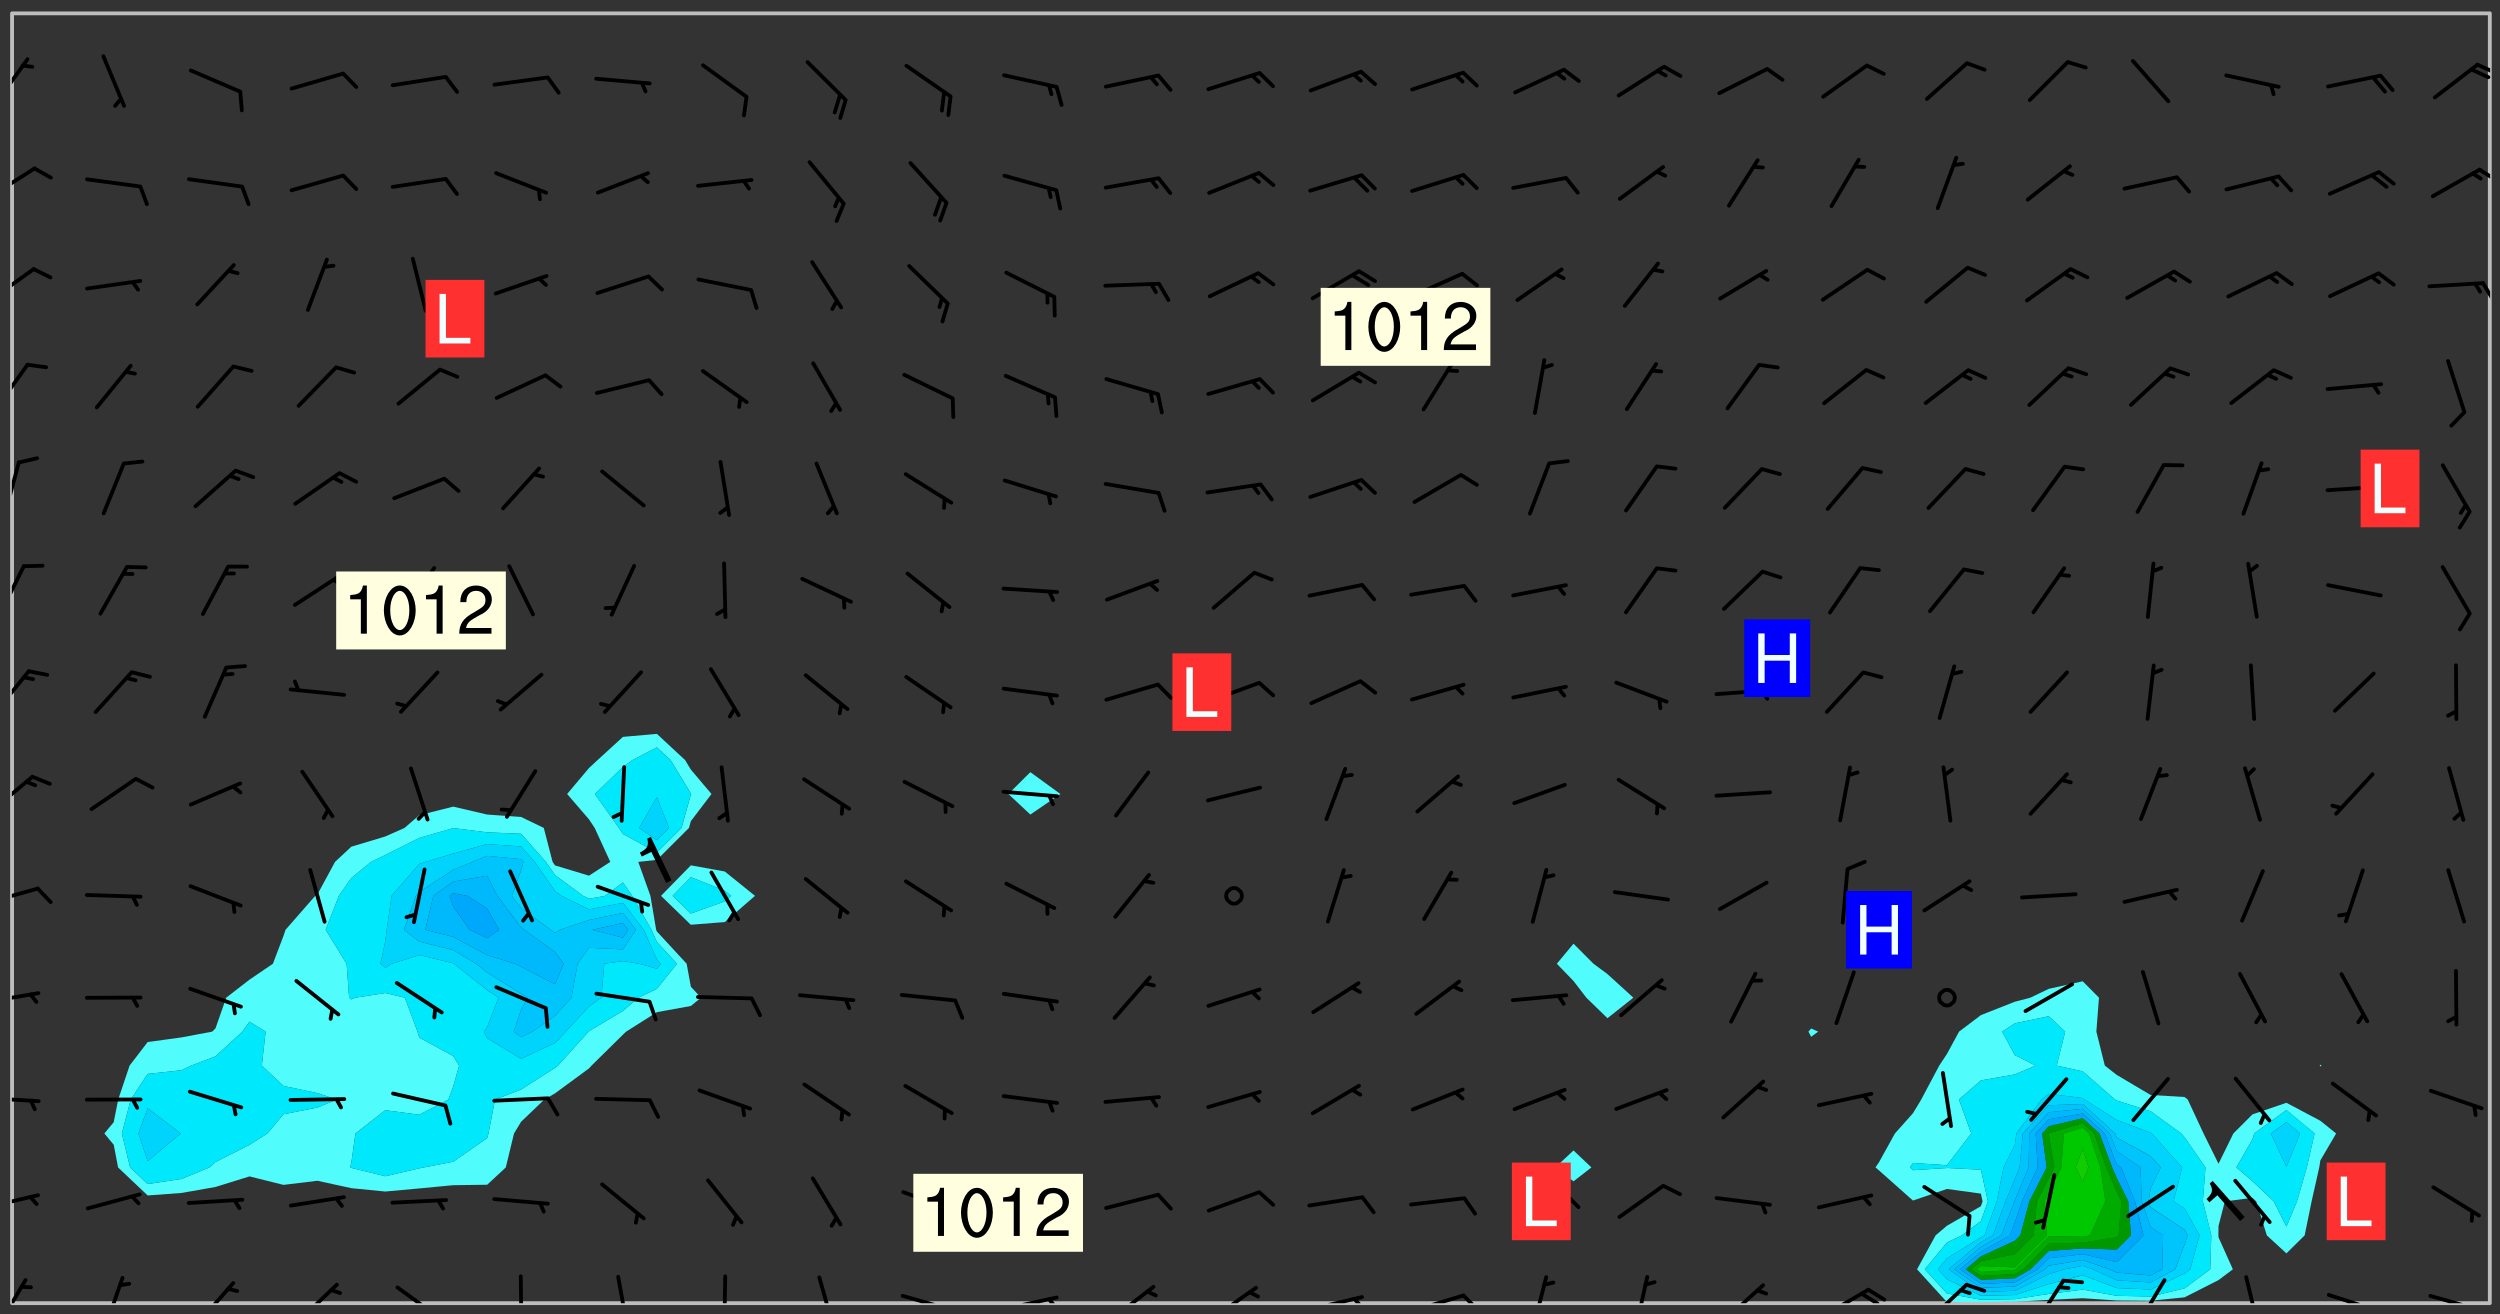 <svg xmlns="http://www.w3.org/2000/svg" role="img" xmlns:xlink="http://www.w3.org/1999/xlink" viewBox="142.45 309.95 326.84 171.84"><rect x="142.45" y="309.95" width="326.84" height="171.84" fill="#333333" stroke="none"/><defs><clipPath id="a"><path d="M144 311.672h1v168.656h-1zm0 0"/></clipPath><clipPath id="b"><path d="M144 311.672h324v168.656H144zm0 0"/></clipPath><clipPath id="c"><path d="M387 438h61v42.328h-61zm0 0"/></clipPath><clipPath id="d"><path d="M467 311.672h1v168.656h-1zm0 0"/></clipPath><clipPath id="e"><path d="M144 477h3v3.328h-3zm0 0"/></clipPath><clipPath id="f"><path d="M155 476h4v4.328h-4zm0 0"/></clipPath><clipPath id="g"><path d="M168 477h6v3.328h-6zm0 0"/></clipPath><clipPath id="h"><path d="M181 477h6v3.328h-6zm0 0"/></clipPath><clipPath id="i"><path d="M194 478h7v2.328h-7zm0 0"/></clipPath><clipPath id="j"><path d="M210 476h1v4.328h-1zm0 0"/></clipPath><clipPath id="k"><path d="M223 476h2v4.328h-2zm0 0"/></clipPath><clipPath id="l"><path d="M236 476h2v4.328h-2zm0 0"/></clipPath><clipPath id="m"><path d="M249 476h3v4.328h-3zm0 0"/></clipPath><clipPath id="n"><path d="M260 479h8v1.328h-8zm0 0"/></clipPath><clipPath id="o"><path d="M265 480h2v.328h-2zm0 0"/></clipPath><clipPath id="p"><path d="M273 479h8v1.328h-8zm0 0"/></clipPath><clipPath id="q"><path d="M279 479h2v1.328h-2zm0 0"/></clipPath><clipPath id="r"><path d="M287 477h7v3.328h-7zm0 0"/></clipPath><clipPath id="s"><path d="M300 478h7v2.328h-7zm0 0"/></clipPath><clipPath id="t"><path d="M313 479h8v1.328h-8zm0 0"/></clipPath><clipPath id="u"><path d="M319 479h2v1.328h-2zm0 0"/></clipPath><clipPath id="v"><path d="M326 479h9v1.328h-9zm0 0"/></clipPath><clipPath id="w"><path d="M333 479h3v1.328h-3zm0 0"/></clipPath><clipPath id="x"><path d="M342 476h3v4.328h-3zm0 0"/></clipPath><clipPath id="y"><path d="M356 476h3v4.328h-3zm0 0"/></clipPath><clipPath id="z"><path d="M367 477h7v3.328h-7zm0 0"/></clipPath><clipPath id="A"><path d="M380 478h7v2.328h-7zm0 0"/></clipPath><clipPath id="B"><path d="M386 478h4v2.328h-4zm0 0"/></clipPath><clipPath id="C"><path d="M385 478h4v2.328h-4zm0 0"/></clipPath><clipPath id="D"><path d="M394 477h6v3.328h-6zm0 0"/></clipPath><clipPath id="E"><path d="M408 477h5v3.328h-5zm0 0"/></clipPath><clipPath id="F"><path d="M421 477h5v3.328h-5zm0 0"/></clipPath><clipPath id="G"><path d="M435 476h4v4.328h-4zm0 0"/></clipPath><clipPath id="H"><path d="M446 478h8v2.328h-8zm0 0"/></clipPath><clipPath id="I"><path d="M452 480h2v.328h-2zm0 0"/></clipPath><clipPath id="J"><path d="M459 479h9v1.328h-9zm0 0"/></clipPath><clipPath id="K"><path d="M144 465h4v4h-4zm0 0"/></clipPath><clipPath id="L"><path d="M144 453h4v2h-4zm0 0"/></clipPath><clipPath id="M"><path d="M144 439h4v3h-4zm0 0"/></clipPath><clipPath id="N"><path d="M144 425h4v4h-4zm0 0"/></clipPath><clipPath id="O"><path d="M144 411h3v6h-3zm0 0"/></clipPath><clipPath id="P"><path d="M144 397h3v7h-3zm0 0"/></clipPath><clipPath id="Q"><path d="M144 383h2v8h-2zm0 0"/></clipPath><clipPath id="R"><path d="M144 370h2v8h-2zm0 0"/></clipPath><clipPath id="S"><path d="M144 357h3v7h-3zm0 0"/></clipPath><clipPath id="T"><path d="M144 344h4v6h-4zm0 0"/></clipPath><clipPath id="U"><path d="M466 346h2v4h-2zm0 0"/></clipPath><clipPath id="V"><path d="M144 331h4v6h-4zm0 0"/></clipPath><clipPath id="W"><path d="M466 331h2v3h-2zm0 0"/></clipPath><clipPath id="X"><path d="M144 317h3v7h-3zm0 0"/></clipPath><clipPath id="Y"><path d="M466 318h2v2h-2zm0 0"/></clipPath><clipPath id="Z"><path d="M465 318h3v3h-3zm0 0"/></clipPath><g id="aa" clip-path="url(#clip1)"><path fill="#fff" fill-opacity="0" fill-rule="evenodd" d="M0 0h1000v1000H0zm0 0"/><path fill="#d3d3d3" fill-opacity="0" fill-rule="evenodd" d="M162.152 355.867l-.234.293.059.234.117.172.176.234.293.348.113.059.117-.172.059-.234.176-.176.465-.176h.699l.234.293.289.816.059.176.176.23.352.234.699.699.172.176.234.348.234.41.289.582.41.465.23.234.234.176.117.23.176.293.172 1.164v.234l.059.289.059.117.117.117.348.41.117.172.176.176.176.234.117.172.172.352.059.234.234.406.234-.059-.176.176-.059.93h-.582l-.234-.113-.348.113-.117.117-.059.293-.059.176-.117.172-.465.293-.059.234-.059.113v.645l.059.172v.41l.059.059v.406l.059.406.117.176.059.059.23.641-.059.293v.699l-.059.582v.234l-.059.23-.055.352v1.922l.055.117h.426l-.367.117-.023.352.891 1.168 1.742.539 1.34.359v.539l.09.809.535.715 1.52.27.891-.086.09 1.164.535.18 1.16-.18 2.055-.984 1.16-.363 1.879-.176 1.695-.18-.18.719-1.516.086-1.25.09-.805.27-1.074.809.27.719.535.898-.18.625-.266.809.266 1.078.625.898.805.18 1.25-.18-.266.723.098.504.055.293v.172l.059.293v.406l.176.117.352.117h.406l.293-.176.113-.117.059-.117.117-.23.059-.176.352-.465.23-.176.176-.059.176.059.059.176.117.988.055.469.059.172.117.234.176.059.816.059h.289l.117.234.059.406.059.352v1.105l.117.293.117.348.289.699.176.352.582.754.352.176.172.059.469.234.641.465.348.234.293.176.293.055.23.062.816.348.293.176.113.172.352.352.117.176.523.641v.289l.059.352v.348l.059.352.059.289.117.059.172.059h.176l.582.234.176.117.176.289.176.234.113.234.293.23.117.117v.41l.059.055.289.234.234.117.059.117.117.172.059.117.23.234.059.176.234.059.117.059-.117.113-.059.117v.117l-.117.293-.117.289v.582l.176.117.117.059.059.117.117.117.113.059.176.348.059.352.059.406v.176l-.059.176-.117.699v.172l.117.176.293.293h.406l.176.117.117.172.117.293v.234h-.527l-.23-.234h-.234l-.176.059-.059.699.059.348.117.176.176.41.117.23.289.469.176.055h.523l.234.059.758.641.059.293v.234l.059.059.23.348v.352l-.117.172v.293l.293.289.293.176.172.059.293.176.293.117.582.406.289.234.293.176.219.16.016.012.23.176.641.523.176.234.117.176.176.176.113.172v.641l.117.176.469.117.582.117.234.059.23.113.293.117.113.059.586.352.289.172.176.062.176.055.176.059.699.352.289.176.234.055.289.176.234.117.641.406.293.117.172.059.234.059.41.059.23.059.234.117.059.172-.41.176.469.059.059.293.113.234.176.055.234.059.176.059.406.117.641.234.117.172.059.234v.176l-.059.117-.059.406.234.234.117.059.348.117.641.23.176.117.289.117.176.176.234.465.582 1.105.176.176.348.176.176.117.352.117 1.047.523.234.059.465.113.293.059.465.176.758.582.234.234.348.465.176.176.289.234.816.699.293.176.289.289.293.176.293.289.695.641.176.176.293.234.289.234.469.289.641.582.348.234.234.293.348.348.352.465.934.992.348.406.117.176.234.059.113.117.645.176.23.113.234.059.293.176.23.117.934.699.406.406.234.176.406.176.234.117.816.348.348.234.234.117.293.289.23.117.758.352.352.172.23.059.293.117.234.059.871.176h.816l.469.23.172.059.875.699.465.117.293.059.176.059.23.059.469.059.348.059.352.059.406.059h.293l.172.059v.23l.176.176h.293l.348.059.352.059.699.117h.641l.465-.234.293-.176.172-.117.41-.172.289-.176.934-.465.469-.293.523-.293.465-.172.465-.176 1.051-.465.289-.117.41-.117.289-.117.527-.176 1.516-.699.582-.348.289-.059.293-.059.348-.117.875-.23.352-.117h.113l.234-.059.875-.234.234-.059h.812l.352-.059.816-.117.172-.059.352-.055.293-.059.23-.059.816-.176.176-.059h.348l.234-.059.465-.117.758-.172.234-.059h.348l.41-.117.289-.059 1.285-.059h.289l.41-.059.23-.059h.176l.875-.117h.406l.41-.117h.348l.352-.113.871-.059h1.75l1.047.289.41.117.289.117.352.117.289.117 1.051.172.289.059h.293l.293.059.172.059.41.059.172.059.117.059h.117l.117.059.352.059h.113l.41.066 1.922.395 1.926.395 1.52.449 1.695.719 2.145.805 1.605-.719 1.43-.805 1.16-1.078 1.25-.449 3.035-.719 1.875-.359 2.145-1.348 2.234-1.254 2.5-1.258 1.695-.449 1.785-.18 1.16-.27.625.539 1.34-.27.715-.988.984-1.344.445-.18.805-.359 1.875-.539 1.785-.449 1.25-.27 1.16-.09 1.699-.09 1.961-.27 1.25-.09h.539l.625-.09h.891l2.145-.18 2.41-.18 2.59-.09 1.695.18 1.609.09 1.43.359 1.16.719 1.875.988 1.16 1.527.266.715.629.09.355.898.535.539.535 1.527 1.074.359h.535l-.805.535.09 1.707.715 2.695.891.805.895.988.715 1.258 1.785.539 1.52-.18.355 1.344 1.609-.805.98-.539.27.27.316-.215.219-.145.801.449.449-.359h.355l.535-.27.539-.719.535-.27.625-.988 1.16.449.84.371 1.395.617 1.695-.18h1.605l1.785.09.18-1.707.535-1.344.805.27.492.848.402.406-.09.539v.359l.715.449.711-.27h1.43l.359.988.445 1.258.715 1.344 1.25.629 1.695.629.715-.18.18-.539.98-.09.449.359.086 1.258-.266.629-.535.18v.539l.715.984.266.539.984.988.801 1.078-.266.359-.09.898-.625 2.332-.355 2.066-.09 1.793-.18.719-.09.539v1.438l-.98 1.883-.359 1.707-.535.898-.805 1.168-.266.539 2.055 1.254.086.359-.355.539-.09-.18v.809l.09 1.438-.445.715-1.074.094-.266.715.535.898.805.719 1.16.809 1.34.27.445.359-.355.449-1.789-.09-1.25-.449-.715-.719-.625-.09-.176 3.59-.188 1.309h89.359V311.703h-55.27v49.082l.762.125 3.289.543 2.023 2.836v2.754l2.352.332 2.348.332h4.051l-1.379 4.16-2.023.707-2.023.703-.543.344-2.594 1.617-.188.117-2.023-2.078-.73-2.742-2.672-2.078-1.375-3.5-.066-.082-1.957-2.672 2.75-1.418v-49.082H294.422v91.414l.117.031.133.012.074.074.105.047.09.059.086.059.09.059.297.297.059.09.031.117.027.117.016.137-.031.117-.059.09-.059.086-.043.105-.047.102-.027.121v.145l.176.27.148.148.074.086.074.074.043.105.062.09.059.086.043.105.059.09.047.102.043.105.059.086.117.18.074.074.062.086.059.09.043.105.059.09.059.086.062.09.059.09.043.102.117.18.074.074.059.086.074.074.09.059.105.047h.148l.133-.016.133.016.102-.047.074-.074.047-.102-.016-.133v-.148l-.047-.105-.027-.117-.047-.102-.027-.121-.043-.102-.062-.09-.043-.102-.043-.105-.031-.117-.016-.133-.012-.137.086-.059.059-.086.121-.031.043.105.016.133v.117l.059.102.059.09.09.059.148.148.059.09.043.105-.012.102.086.059.105.047.086.059.09.059.074.074-.117.027-.105.047-.086.059-.074.074-.059.09-.062.086-.027.121-.047.102-.043.105-.031.117-.012.133-.016.133v.148l.027.117.047.105.043.102.059.09.074.074.09.059.074.074.09.059.059.09.043.105.047.102.117.031.133.016h.148l.117-.031.105.043.043.105.047.102.027.121L299.5 410l.027.117.031.121.027.117.105.043.102.047.133-.016.148.148.062.086.074.074.07.074.09.062.105.043.102.043.117.031.137.016.117-.031.074-.074.027-.117-.012-.133-.031-.121-.027-.117.043-.105h.117l.09.062.117.027h.148l.133.016h.148l.133.016.133-.016h.148l.133-.016.133-.012.137.012.117-.027.133-.016.191-.059-.059.176-.016.133-.027.121-.016.133-.059.086-.133.016-.105.047-.105.043-.117.031-.117.027-.266.031h-.148l-.133.016-.074.074.059.086.148.148.117.18.074.07.09.062.09.059.086.059.09.059.102.043.105.062.105.043.086.059.105.047.102.043.18.117.059.09-.043.102-.047.105.016.133.223.223.059.09.043.102.031.121.043.102.016.133.031.117.012.137.031.117.148.148.102.043.105.043.117.031.133.016.137.016h.117l.117-.031.09-.059.043-.105.047-.102.043-.105.031-.117.012-.133v-.148l-.012-.133-.016-.133-.031-.117-.043-.105-.047-.105-.043-.102-.043-.105-.016-.133.016-.133.027-.117.031-.117.027-.121.047-.102.09-.059.086-.062.074-.074.09-.059.223-.223.059-.086.074-.074.117-.18.059-.086v-.148l-.074-.074-.102-.047-.105-.043-.102-.043-.059-.09-.047-.105-.027-.117.09-.059.117-.031.102-.043.18-.117.148-.148.012-.133-.012-.105-.09-.059-.133.016h-.148l-.133.016-.133-.016-.121-.031-.086-.059-.074-.074-.059-.09-.062-.086-.117-.18-.059-.086.031-.121.086-.059.121-.031.059-.086v-.121l-.031-.117-.059-.09-.059-.086-.047-.105-.027-.117-.016-.133.059-.09.074-.074.09-.059.117-.18.074-.074.059-.086.148-.148.121-.031.133-.016.133.016.074.074.043.105.016.133-.031.117-.117.031-.133.012-.148.148-.043.105-.047.102-.027.121-.031.117v.148l.031.117.043.105.059.09.074.07.074.074.117.031.121.027.117-.027.133-.016h.117l.09.059.074.074.047.105.059.086.102.047.133.016.105.043.086.059-.012.105-.074.074-.18.117-.059.09-.09.059-.07.074-.074.074-.062.09-.027.117-.016.133.016.133-.016.133v.148l.016.133.027.117.031.121.074.074.09.059.086.059.09.059.117.031v.086l-.102.047-.09.059-.266.031-.117.027h-.148l-.105.043-.102.047-.059.09-.062.234-.012.133-.031.121-.016.133v.293l-.012.133.012.137.016.133.133.016.133.012.121.031.086.059.074.074.047.105.043.102.016.133v.445l-.016.133v.445l.031.266.027.117.016.133.031.117.086.211.031.266v.148l-.031.117-.027.117-.031.121-.027.117-.031.117-.031.121-.012.133-.016.133.09.059.117-.031.102.016.047.105-.031.266v.441l-.043.105-.047.105-.043.102-.043.105-.059.086-.031.121-.043.117-.031.117-.016.133.016.133.059.09.105.047.086.059.059.086-.012.137-.031.117-.043.102v.445l-.016.133v.148l-.031.117-.043.105-.027.117-.047.105-.043.102-.031.121-.027.117-.031.133-.031.117-.027.117-.043.105-.031.117-.031.121-.012.133-.016.133v.297l.027.117v.148l.047.398.027.117.059.09.121.031h.148l.133-.016.059.09v.117l-.059.09-.09.059-.102.043-.105.047-.09.059-.086.059-.137.016-.117-.031-.133-.016-.102.047-.062.086-.012.137-.016.133-.031.117-.027.117-.016.133-.031.121v.297l.016.133.031.117v.148l.012.133v.148l-.027.117-.047.102-.027.121-.031.117-.059.09-.074.074-.102.043-.105.047-.117.027-.121.031-.102-.047.059-.086.105-.047.027-.117.031-.117.027-.121.031-.117v-.148l.016-.133-.031-.117-.043-.105-.105.016-.074.074-.102.043-.09.062-.074.074-.043.102-.016.133-.031.117L304.25 426l-.031.117-.027.117-.031.121-.027.117-.031.117-.043.105-.09.059h-.09l-.117-.031-.031-.086.016-.137-.031-.117v-.148l-.012-.133v-.148l-.062-.234-.027-.121-.043-.102-.047-.105-.059-.086-.059-.09-.043-.105-.062-.086-.148-.148-.07-.074-.105-.047-.105-.043-.102-.043-.297-.297-.09-.074-.086-.059-.105-.043-.09-.062-.086-.059-.105-.043-.09-.059-.086-.062-.074-.07-.105-.047-.086-.059-.105-.043-.09-.062-.102-.043-.105-.043-.086-.059-.105-.047-.105-.043-.102-.047-.09-.059-.102-.043-.105-.043-.09-.062-.117-.027-.133-.016-.133.016H299.75l-.133.016-.117-.031-.09-.059-.074-.074-.09-.059-.102-.047h-.148l-.121-.027-.102-.043-.074-.074-.117-.18-.09-.059-.102-.043-.09-.062-.105-.043-.09-.059-.086-.059-.105-.047-.059-.086-.059-.09-.043-.105-.047-.102-.074-.074-.086-.059-.074-.074-.09-.059-.223-.223-.043-.105-.031-.266.105-.043h.145l.105.043.074.074.09.059.086.059.105.047.09.059.148.148.07.074.148.148.062.086.074.074.086.059.074.074.09.062.09.059.086.059.27.176.102.047.105.043.102.043.047-.074.059-.086.074-.074.07-.074.105.043.074.074.059.09.043.102.047.105.043.105.121.027.117-.027.074-.09.043-.105.059-.09.074-.074.105-.043.117-.027.133.012.09.059.148.148.059.09.043.105.047.102.043.105.043.102.105.047.105.043.133.016.086-.059.059-.09.074-.074.105-.043.117.027.105.047.102.043.105.043.102.047.18.117v.117l-.016.133.016.133.016.137.059.086.102.047.121.027.117.031h.148l.117-.031.059-.09.18-.117.059-.09.074-.074.059-.086.117-.18.18-.117.117.031.09.059.043.074-.016.133v.117l.09.059h.148l.133-.016.133-.012.266-.031.105-.043.117-.031.121-.027.074-.074.07-.074.062-.09-.016-.105-.047-.102-.102-.043-.105-.016-.117.027-.266.031h-.148l-.074-.074-.09-.059-.117-.031-.117-.027-.133-.016h-.148l-.133.016h-.297l-.105-.047-.148-.148-.043-.102-.059-.09.223-.223.086-.059.105-.043.117-.031.133-.016.133.016.137.016.102.043.133-.012.09-.062.102-.043.062-.09-.047-.102-.09-.059-.117-.031-.102-.043-.059-.09-.062-.09v-.117l.016-.133.105-.047.074-.07v-.121l-.09-.059-.031-.117.09-.059.074-.074.043-.105.059-.09.047-.102.016-.133v-.148l-.047-.105-.043-.102-.09-.059-.133-.016-.102-.043-.137-.016-.117-.031h-.445l-.133-.016-.133-.012-.133-.016-.117-.031h-.148l-.133-.016-.133-.012-.266-.031-.121-.043-.086-.059-.074-.074v-.148l.012-.133.105-.047.102-.043.133-.016h.152l.133-.016h.293l.121.031.102.043.09.059.234.062.121-.047.09-.059.102-.043.133-.016.105.043.102.047.133.012.121-.027h.145l.121-.031.117-.027.105-.047.074-.074.086-.059.148-.148.059-.086.047-.105.027-.117.016-.105-.102-.043-.09-.059-.117-.031-.105-.043-.09-.062-.074-.086-.074-.074-.102-.043-.105-.047-.102-.043-.059-.09-.047-.102-.086-.211-.062-.086-.059-.09-.074-.074-.086-.059h-.27l-.117.031-.09.059-.102.043-.133.016-.105-.016-.027-.117-.062-.09-.117-.031-.102-.043-.148-.148-.031-.117-.016-.105.074-.074.18-.117.117-.027.117-.031.137.016.102.043.105.043.102.047.105.043.117.031.133.016.117.027.133.016.105-.016.09-.059-.074-.074-.105-.043-.074-.074-.074-.09-.148-.148-.086-.059-.09-.059-.074-.074-.09-.059-.102-.047-.121-.027-.102-.047-.105-.043-.117-.031-.102-.043-.121-.031h-.148l-.117.031-.105.043-.086.062-.18.117-.086.059-.09.059-.105.047-.086.059-.105.043-.102.043-.105.047-.074.074-.059.09-.059.086-.047.105-.059.086-.074.074-.133-.012-.117-.031h-.117l-.074.074-.09.059-.074.074-.09.059-.086.059-.105.047-.102.043-.137.016-.102-.043-.148-.148-.105-.047h-.086l-.105.047-.102.043-.121.031-.117-.031-.074-.074v-.117l.031-.121.074-.07.059-.09.074-.074.117-.031.105-.043h.293l.133-.016.137-.016.102-.043.09-.059.102-.047.09-.059.133-.012.09.059.133.012.09-.059.086-.059.105-.043.09-.059.086-.062.09-.059.148-.148.059-.086.059-.09.105-.043.133-.016.117.027.121.031.059-.059.059-.09.031-.266.027-.117.105.012.133.016.102-.043.09-.059.059-.09.074-.074.059-.09.047-.102.012-.133-.012-.133-.047-.105-.148-.148-.059-.09-.059-.086-.043-.105v-.445l.016-.133v-.148l.012-.133-.059-.059-.09.059-.102-.043-.18-.117-.086-.059-.062-.09-.059-.09-.074-.074-.086-.059-.121.031-.102.012-.105.047-.086.059-.105.043-.148.148-.09.059-.086.059-.09.062-.105.043-.133.016v-.121l.105-.043.117-.031.074-.07.043-.105v-.148l-.027-.117-.148-.148-.133-.016h-.148l-.117.031-.105.043-.102.043-.09.062-.117.027-.074-.074.012-.133-.043-.102-.043-.105-.09-.059-.117.027-.121.031-.117.031-.102.043-.121.031-.102.043-.105.043-.09.059-.102.016v-.117l.016-.133-.059-.09-.074.043-.148.148-.059.09-.074.074-.047.105-.043.102-.074.074-.059.09-.074.074-.059.086-.074.074-.09.062-.074.07-.074.074-.102.016-.133.016-.105-.043v-.121l.148-.148.043-.102.059-.09.047-.102.043-.105.059-.09.031-.117.043-.102.031-.121.027-.117.047-.105.043-.102.043-.105.074-.07.09-.062.09-.059.102-.043h.297l.266-.031.105-.043-.074-.074-.117-.031-.105-.043-.09-.059-.102-.047-.09-.059-.102-.043-.105-.043-.09-.062-.086-.059-.105-.043-.102-.043-.121-.031-.117-.031-.102-.043L297.5 410.25l-.102-.043-.09-.059-.043-.105-.016-.133.102-.043.133-.016.137.016.133-.016.102-.043.059-.09.016-.105-.09-.059-.074-.074-.102-.043-.09-.059-.148-.148-.043-.105-.016-.133v-.293l-.059-.09-.09-.059-.074-.074-.043-.105-.031-.117-.059-.09-.074-.074-.117-.027-.074-.074-.09-.059-.09-.062-.086-.059-.074-.074-.059-.086-.047-.105-.086-.059-.148-.148-.195-.059-.133.016-.102.043-.074.074-.047.102-.043.105-.059.09-.059.086-.297.297-.09.059h-.086l-.062-.086-.043-.105.031-.117.059-.09.027-.117-.012-.133-.09-.062-.105.047-.117.027-.117.031-.27.176-.102.047-.117.027-.105.047-.09.059-.102.043-.059-.086-.047-.105.016-.133.047-.105.07-.074.074-.07.059-.09v-.148l-.043-.105h-.238l-.102.047-.031.117-.027.117-.031.121-.074.043-.133.016-.074-.047-.043-.102-.043-.105-.047-.102-.043-.105-.121.031-.102.043-.133.016-.117.031-.105.043-.09.059-.102.047-.121.027-.133.016-.102-.043-.059-.09-.047-.105-.043-.102-.043-.105v-.117l.059-.09.086-.059.18-.117.102-.047.105-.043.105-.059.102-.043.09-.062.102-.043.105-.059.102-.047.09-.059.105-.043.102-.043.09-.062.102-.043.137-.016.117.031.102.043.121.031.102.043.105.047.102.043.105.043.102.047.105.043.102.043.105.047.086.059.105.043.117.031.105.043.102.047.09.059.105.043.102.043.105.047.117.027.102.047.121.027h.148l.086-.059.016-.102.059-.09-.027-.117-.074-.074-.117-.18-.074-.074-.09-.074-.18-.117-.086-.059-.105-.043-.102-.047-.27-.176-.059-.09-.074-.074-.059-.09-.043-.102-.031-.117-.016-.137v-.562l-.012-.133-.016-.133-.031-.117-.016-.133-.012-.133-.031-.121-.223-.223-.059-.086-.016-.105.031-.117.133-.016v-91.414H172.992v1.453l-.059.234-.352 1.051-.172.523-.117.348-.176.41-.117.172-.234.293-.23.059h-.352l-.117.059-.23.406v.293l.117.176.23.23.117.234.641.758.293.465.176.234.23.352.234.348.641.816.176.465.172.41.117.695.176.469.117 1.398.059.465v.875l.117 1.047v4.781l-.059.465-.352 1.281-.176.523-.113.41-.352.93L172.934 336l-.234.582-.117.176-.172.348-.176.406-.352.816-.059.293-.113.293-.117.289-.059.176-.117.875-.059.406-.059.117-.059.176-.059.172-.23.527-.117.172v.234l-.117.234-.059.172-.176.586v.289l-.059.176v.293l-.059.113-.059.527v.172l-.055.234v2.621l-.176.816-.117.176-.176.234-.117.172-.113.234-.586.934-.23.289-.293.465-.176.234-.289.352-.352.699-.113.23-.176.41-.176.23-.406.527-.816.699-.293.172-.289.234-.176.117-.176.176-.523.406-.527.176-.172.176-.234.055-.641.176h-.758m12.211 31.023l-1.074.449.359.895 1.25-.715.445-.539-.98-.09"/><path fill="#d3d3d3" fill-opacity="0" fill-rule="evenodd" d="M201.508 416.598h-.895l.449.629.98.359.805-.09.445-.988-.176.09-.715-.355-.895.355m154.621 59.07l-.059-.523v-.293l.113-.293.059-.23.469-.469h.113l.117-.113.117-.059h.176l.234-.059h.348l.234.059.117.059.23.172.059.176.117.582v.293l-.117.176-.172.289-.176.176-.527.523-.23.234-.117.059h-.176l-.117-.059-.406-.293-.176-.117-.117-.059-.059-.113-.055-.117m6.641-10.957l-.059-.172v-1.109l.059-.172.176-.059.172-.059h.176l.234-.059.117.059.059.699-.059.172-.117.176-.117.059-.234.523-.113.059h-.234l-.059-.117m9.613-14.391l-.117-.176v-.699l.293-.875.117-.172.176-.352.113-.23.117-.293.352-.758.117-.23.172-.234h.176l.117-.059h.641l.117.059.234.234.172.113.352.293.117.117.113.176v.113l.117.059.117.117v.699l-.059.176v.23l-.059.176-.348 1.051-.117.23-.117.234-.117.059-.23.234-.641.289h-.875l-.41-.117-.641-.465"/><path fill="none" stroke="#bebebe" stroke-linecap="round" stroke-linejoin="round" stroke-miterlimit="10" stroke-width=".5" d="M467.957 311.695H144.027v168.625h323.93v-168.625"/><g clip-path="url(#a)"><path fill="#fff" fill-opacity="0" fill-rule="evenodd" d="M144 475.891v4.438h.004H144V311.672h.004H144v164.219"/></g><g clip-path="url(#b)"><path fill="#fff" fill-opacity="0" fill-rule="evenodd" d="M144.004 480.328V311.672h84.324v94.223l-4.438.391-3.316 3.031-1.121 1.039-2.859 3.398 2.859 3.32.742 1.117 2.039 4.438-2.781 1.805-4.438-1.34-.324-.465-1.148-4.438-2.969-1.434-4.438-.316-4.438-1.035-4.438 1.117-1.926 1.668-2.516 1.117-4.438 1.332-2.129 1.988-2.309 4.266-.285.176-3.879 4.438-.273.809-1.379 3.629-3.062 2.082-3.039 2.355-1.398 4-.434.438-4.004.754-4.438.609-2.359 3.078-1.492 4.438-.586 2.961-1.223 1.477 1.223 1.473.566 2.965 3.871 3.664 4.438-.328 4.438-.785 4.438-1.379 4.441 1.109 4.438-.539 4.438.969 4.438.438 4.441-.406 4.438-.422 4.438-.059 2.434-2.262 1.074-4.438.93-1.539 3.027-2.898 1.414-.816 4.438-3.262.324-.359 4.113-4.051.41-.391 4.027-2.547 4.438-.809 1.324-1.082-1.324-1.438-.547-3-3.891-4.215-.098-.223-.75-4.438-1.59-4.441 2.438-.262 4.191-4.176.246-.887v5.777l-3.898 3.988 3.898 3.777 4.441-.352 3.949-3.426-3.949-3.184-4.441-.805v-5.777l2.699-3.551-2.699-3.191-.754-1.246-3.684-3.422v-94.223h48.824v99.227l-2.871 2.855 2.871 2.688 3.926-2.688-3.926-2.855v-99.227h71.012v121.652l-2.18 2.621 2.18 2.254v22.156l-2.383 2.219 2.383 1.82 2.34-1.82-2.34-2.219v-22.156l1.68 2.184 2.758 2.684 3.387-2.684-3.387-3.086-1.824-1.352-2.613-2.621V311.672h31.07v132.742l-.359.406.359.672.922-.672-.922-.406V311.672h35.504v126.566l-4.438.988-2.406 1.156-2.031.531-4.438 1.75-2.852 2.156-1.59 2.926-1.004 1.516-2.355 4.438-1.078 1.789-2.363 2.648-2.074 3.75-.465.688.465.391 4.438 3.938 4.438-1.516 4.441.609.223 1.02-.223.629-4.441 2.555-1.477 1.254-2.426 4.438 3.902 4.281 4.441.016 4.438-.055 4.438-.246 4.438-.215 4.441.293 4.438.035 4.438-.445 4.438-2.254 1.879-1.41-1.879-4.188-.016-.25.016-1.215.828-3.223 3.609-.469.496.469 1.383 4.438 2.562 2.355 2.387-2.355.906-4.438 1-4.441.145-.918 2.062-3.52-2.062-1.664-4.438-2.352-4.441 1.52-2.496 2.496-1.941 3.953-1.957-3.953-2.066-4.438-.414-.332-4.438-.262-4.438-2.629-1.551-1.215-1.105-4.441.34-4.438-2.125-2.145v-126.566h31.07v137.473l-.098.117.098.113.148-.113-.148-.117V311.672h22.188v168.656H144.004"/></g><path fill="#50fcfc" fill-rule="evenodd" d="M157.316 459.609l-1.223-1.473 1.223-1.477.586-2.961 1.492-4.438 2.359-3.078 4.438-.609 4.004-.754.434-.438 1.398-4 3.039-2.355v5.484l-.934 1.309-3.504 3.227-3.18 1.215-1.258.605-4.438.48-2.211 3.352-1.16 4.438 1.074 4.438 2.297 2.172 4.438-.668 3.652-1.504.785-.707 4.438-2.242 2.344-1.488 2.098-2.512 4.438-.879 2.547-1.047-2.547-.84-4.438-.941-2.828-2.656.5-4.441-2.113-1.309v-5.484l3.062-2.082 1.379-3.629.273-.809 3.879-4.438.285-.176 2.309-4.266 2.129-1.988 4.438-1.332 2.516-1.117 1.926-1.668 4.438-1.117v2.805l-4.438 1.289-4.441 2.227-1.867.902-2.57 2.102-1.633 2.34-1.727 4.438 2.742 4.438.328 4.438.289.23.488-.23 3.949-.613 2.555.613 1.656 4.438.23.777 4.438 2.41.777 1.254-.777 2.734-.625 1.703-3.812 1.984-4.441-.594-3.906 3.047-.531 3.812-.16.625.16.059 4.438 1.094 4.441-1.035.578-.117 3.859-.746 4.438-3.09.172-.602.867-4.438 3.398-1.309 4.441-2.828.379-.301 4-4.441.059-.059 4.438-2.648 2.023-1.73 2.414-1.156 2.629-3.281-2.629-2.848-.707-1.59-2.523-4.438-1.207-1.754-2.344 1.754-2.094.375-.77-.375-3.668-2.715-1.203-1.727-3.238-3.676-4.438-.188-4.438-.555v-2.805l4.438 1.035 4.438.316 2.969 1.434 1.148 4.438.324.465 4.438 1.34 2.781-1.805-2.039-4.438-.742-1.117-2.859-3.32 2.859-3.398 1.121-1.039 3.316-3.031 4.438-.391v1.762l-3.191 1.66-1.246.898-3.672 3.539 3.141 4.438.531.789 4.438 2.418 3.219-3.207 1.219-4.359.059-.078-.059-.07-2.648-4.367-1.789-1.66v-1.762l3.684 3.422.754 1.246 2.699 3.191-2.699 3.551-.246.887-4.191 4.176-2.438.262 1.59 4.441.75 4.438.098.223 3.891 4.215.547 3 1.324 1.438-1.324 1.082-4.438.809-4.027 2.547-.41.391-4.113 4.051-.324.359-4.438 3.262-1.414.816-3.027 2.898-.93 1.539-1.074 4.438-2.434 2.262-4.438.059-4.438.422-4.441.406-4.438-.438-4.438-.969-4.438.539-4.441-1.109-4.438 1.379-4.438.785-4.438.328-3.871-3.664-.566-2.965"/><path fill="#00e8fc" fill-rule="evenodd" d="M159.457 462.574l-1.074-4.438 1.16-4.438 2.211-3.352v4.488l-1.207 3.301 1.207 3.625 4.324-3.625-4.324-3.301v-4.488l4.438-.48 1.258-.605 3.18-1.215 3.504-3.227.934-1.309 2.113 1.309-.5 4.441 2.828 2.656 4.438.941 2.547.84-2.547 1.047-4.438.879-2.098 2.512-2.344 1.488-4.438 2.242-.785.707-3.652 1.504-4.438.668-2.297-2.172"/><path fill="#00d4fc" fill-rule="evenodd" d="M161.754 461.762l-1.207-3.625 1.207-3.301 4.324 3.301-4.324 3.625"/><path fill="#00e8fc" fill-rule="evenodd" d="M187.766 435.945l-2.742-4.438 1.727-4.438 1.633-2.34 2.57-2.102 1.867-.902 4.441-2.227 4.438-1.289 4.438.555v1.535l-4.438 1.238-3.617 1.09-.82.273-3.617 4.168-.641 4.438-.184 1.523-.633 2.914.633.512.859-.512 3.582-1.129 4.438 1.07.094.059 4.344 3.449 1.484.988-1.484 3.855-.43.582.43.859 4.438 2.688 4.441-2.066 1.406-1.48 3.031-3.277 1.613-1.16.387-4.438 2.438-.34 2.102.34 2.336.652.523-.652-.523-.566-1.723-3.871-2.715-3.523-4.438.848-3.605-1.762-.832-.617-2.668-3.824-1.773-2.016-4.438-.312v-1.535l4.438.188 3.238 3.676 1.203 1.727 3.668 2.715.77.375 2.094-.375 2.344-1.754 1.207 1.754 2.523 4.438.707 1.59 2.629 2.848-2.629 3.281-2.414 1.156-2.023 1.73-4.438 2.648-.059.059-4 4.441-.379.301-4.441 2.828-3.398 1.309-.867 4.438-.172.602-4.438 3.09-3.859.746-.578.117-4.441 1.035-4.438-1.094-.16-.059.16-.625.531-3.812 3.906-3.047 4.441.594 3.812-1.984.625-1.703.777-2.734-.777-1.254-4.438-2.41-.23-.777-1.656-4.438-2.555-.613-3.949.613-.488.23-.289-.23-.328-4.438"/><path fill="#00d4fc" fill-rule="evenodd" d="M192.82 436.457l-.633-.512.633-2.914.184-1.523.641-4.438 3.617-4.168.82-.273 3.617-1.09 4.438-1.238v1.539l-1.926.789-2.512 1.035-4.438 2.898-.441.508-1.559 4.438 2 1.551 4.438 1.102 2.992 1.785 1.445 1.148 4.438 2.781.855.508-.855 1.578-.965 2.859.965.734 1.469-.734 2.973-2.07 2.148-2.367.797-4.438 1.492-2.078 4.438.207 1.703-2.566-1.703-2.207-4.438.918-3.789 1.289-.648.398-.559-.398-3.883-2.832-1.203-1.605 1.203-3.328.312-1.113-.312-.352-4.438-.438v-1.539l4.438.312 1.773 2.016 2.668 3.824.832.617 3.605 1.762 4.438-.848 2.715 3.523 1.723 3.871.523.566-.523.652-2.336-.652-2.102-.34-2.438.34-.387 4.438-1.613 1.16-3.031 3.277-1.406 1.48-4.441 2.066-4.438-2.688-.43-.859.43-.582 1.484-3.855-1.484-.988-4.344-3.449-.094-.059-4.438-1.07-3.582 1.129-.859.512"/><path fill="#00c4fc" fill-rule="evenodd" d="M197.262 433.059l-2-1.551 1.559-4.438.441-.508 4.438-2.898 2.512-1.035 1.926-.789v2.605l-4.438.754-2.598 1.871-1.055 4.438 3.652.926 4.438 2.398 3.641 1.113.797.391 4.441 2.297 1.117-2.688-1.117-1.531-4.031-2.906-.41-.297-3.105-4.141-1.332-2.625v-2.605l4.438.438.312.352-.312 1.113-1.203 3.328 1.203 1.605 3.883 2.832.559.398.648-.398 3.789-1.289 4.438-.918v1.312l-4.012.895 4.012 1.039.688-1.039-.688-.895v-1.312l1.703 2.207-1.703 2.566-4.438-.207-1.492 2.078-.797 4.438-2.148 2.367-2.973 2.07-1.469.734-.965-.734.965-2.859.855-1.578-.855-.508-4.438-2.781-1.445-1.148-2.992-1.785-4.438-1.102"/><path fill="#00b8fc" fill-rule="evenodd" d="M201.699 432.434l-3.652-.926 1.055-4.438 2.598-1.871v1.539l-.461.332.461 1.41 2.148 3.027 2.289 1.098 1.59-1.098-1.59-2.766-2.578-1.672-1.859-.332v-1.539l4.438-.754 1.332 2.625 3.105 4.141.41.297 4.031 2.906 1.117 1.531-1.117 2.688-4.441-2.297-.797-.391-3.641-1.113-4.438-2.398"/><path fill="#00a8fc" fill-rule="evenodd" d="M201.699 428.48l-.461-1.41.461-.332 1.859.332 2.578 1.672 1.59 2.766-1.59 1.098-2.289-1.098-2.148-3.027"/><path fill="#00b8fc" fill-rule="evenodd" d="M223.891 432.547l-4.012-1.039 4.012-.895.688.895-.688 1.039"/><path fill="#00e8fc" fill-rule="evenodd" d="M223.359 418.191l-3.141-4.438 3.672-3.539 1.246-.898 3.191-1.66v6.516l-2.324 4.02 2.324 1.594 1.602-1.594-1.602-4.02v-6.516l1.789 1.66 2.648 4.367.059.07-.059.078-1.219 4.359-3.219 3.207-4.438-2.418-.531-.789"/><path fill="#00d4fc" fill-rule="evenodd" d="M228.328 419.785l-2.324-1.594 2.324-4.02 1.602 4.02-1.602 1.594"/><path fill="#50fcfc" fill-rule="evenodd" d="M232.766 430.848l-3.898-3.777 3.898-3.988v1.547l-2.387 2.441 2.387 2.312 4.441-1.59.832-.723-.832-.672-4.441-1.77v-1.547l4.441.805 3.949 3.184-3.949 3.426-4.441.352"/><path fill="#00e8fc" fill-rule="evenodd" d="M232.766 429.383l-2.387-2.312 2.387-2.441 4.441 1.77.832.672-.832.723-4.441 1.59"/><path fill="#50fcfc" fill-rule="evenodd" d="M277.152 416.441l-2.871-2.688 2.871-2.855 3.926 2.855-3.926 2.688m71.012 47.953l-2.383-1.82 2.383-2.219 2.34 2.219-2.34 1.82m0-26.195l-2.18-2.254 2.18-2.621 2.613 2.621 1.824 1.352 3.387 3.086-3.387 2.684-2.758-2.684-1.68-2.184m31.07 7.293l-.359-.672.359-.406.922.406-.922.672"/><g clip-path="url(#c)"><path fill="#50fcfc" fill-rule="evenodd" d="M388.109 462.965l-.465-.391.465-.688 2.074-3.75 2.363-2.648 1.078-1.789 2.355-4.438 1.004-1.516 1.59-2.926 2.852-2.156 4.438-1.75 2.031-.531 2.406-1.156v3.578l-4.438.93-1.656 1.086 1.656 3.078 2.715 1.363-2.715 1.152-4.438.781-2.871 2.504 1.609 4.438-3.18 4.156-4.438-.301-.398.582.398.367 4.438-.289 4.441.219.918 4.145-.918 2.57-2.473 1.867-1.969.941-2.887 3.496 2.887 3.164 4.441.82 4.438-.07 4.438-.691 4.438-.566 4.441.812 4.438.09 4.438-1.062 3.355-2.496.141-4.438-1.109-4.438.348-4.441-2.734-3.938-.434-.5-4.004-2.906-4.438-1.398-.215-.133-4.227-3.684-3.406-.754 1.117-4.441-2.148-2.016v-3.578l4.438-.988 2.125 2.145-.34 4.438 1.105 4.441 1.551 1.215 4.438 2.629 4.438.262.414.332 2.066 4.438 1.957 3.953 1.941-3.953 2.496-2.496 4.441-1.52v.949l-4.215 3.066-.227.766-2.105 3.672 2.105 1.805 2.789 2.637 1.652 3.301 1.379-3.301 1.289-4.441 1.016-4.438-3.684-3.066v-.949l4.438 2.352 2.062 1.664-2.062 3.52-.145.918-1 4.441-.906 4.438-2.387 2.355-2.562-2.355-1.383-4.438-.496-.469-3.609.469-.828 3.223-.016 1.215.016.25 1.879 4.188-1.879 1.41-4.438 2.254-4.438.445-4.438-.035-4.441-.293-4.438.215-4.438.246-4.438.055-4.441-.016-3.902-4.281 2.426-4.438 1.477-1.254 4.441-2.555.223-.629-.223-1.02-4.441-.609-4.438 1.516-4.438-3.938"/></g><path fill="#00e8fc" fill-rule="evenodd" d="M392.547 462.941l-.398-.367.398-.582 4.438.301 3.18-4.156-1.609-4.438 2.871-2.504 4.438-.781 2.715-1.152-2.715-1.363-1.656-3.078 1.656-1.086 4.438-.93v10.148l-.934.746-3.305 4.438-.199 1.473-1.48 2.965-.887 4.441-1.605 4.438-.465.262-4.441 2.734-1.188 1.441 1.188 1.305 4.441 2.16 4.438-.098 4.438-1.434 4.438-1.152 4.441 1.676 4.438.188 4.438-2.094.738-.551 1.215-4.438-1.953-3.504-1.445-.934 1.129-4.441-3.977-4.438-.145-.105-4.438-1.66-4.219-2.672-.223-.195-4.438-.551V442.805l2.148 2.016-1.117 4.441 3.406.754 4.227 3.684.215.133 4.438 1.398 4.004 2.906.434.5 2.734 3.938-.348 4.441 1.109 4.438-.141 4.438-3.355 2.496-4.438 1.062-4.438-.09-4.441-.812-4.438.566-4.438.691-4.438.07-4.441-.82-2.887-3.164 2.887-3.496 1.969-.941 2.473-1.867.918-2.57-.918-4.145-4.441-.219-4.438.289"/><path fill="#00d4fc" fill-rule="evenodd" d="M396.984 477.195l-1.188-1.305 1.188-1.441 4.441-2.734.465-.262 1.605-4.438.887-4.441 1.48-2.965.199-1.473 3.305-4.438.934-.746 4.438.551v.781l-4.438.156-3.398 3.695-.418 4.438-.621 1.484-1.215 2.957-1.652 4.438-1.57.891-4.219 3.547 4.219 2.945 4.438-.129 4.438-2.172 2.047-.645 2.391-.445 1.289.445 3.152 1.445 4.438.285 3.215-1.73 1.223-3.242.41-1.195-.41-.734-4.438-2.93-.27-.773.27-1.727 1.328-2.715-1.328-1.469-4.438-2.434-.211-.535-4.23-3.852v-.781l.223.195 4.219 2.672 4.438 1.66.145.105 3.977 4.438-1.129 4.441 1.445.934 1.953 3.504-1.215 4.438-.738.551-4.438 2.094-4.438-.188-4.441-1.676-4.438 1.152-4.438 1.434-4.438.098-4.441-2.16"/><path fill="#00c4fc" fill-rule="evenodd" d="M401.426 478.836l-4.219-2.945 4.219-3.547 1.57-.891 1.652-4.438 1.215-2.957.621-1.484.418-4.438 3.398-3.695 4.438-.156v.621l-4.438.453-2.555 2.777-.082 4.438-1.801 4.293-.059.148-1.703 4.438-2.676 1.516-3.473 2.922 3.473 2.426 4.438-.156 3.961-2.27.477-.48 4.438-.727 3.5 1.207.941.43 4.438.383 1.512-.812.113-4.438-1.625-1.094-1.156-3.344-.176-4.441-3.105-2.148-.891-2.289-3.551-3.23v-.621l4.23 3.852.211.535 4.438 2.434 1.328 1.469-1.328 2.715-.27 1.727.27.773 4.438 2.93.41.734-.41 1.195-1.223 3.242-3.215 1.73-4.438-.285-3.152-1.445-1.289-.445-2.391.445-2.047.645-4.438 2.172-4.438.129"/><path fill="#00b8fc" fill-rule="evenodd" d="M401.426 478.316l-3.473-2.426 3.473-2.922 2.676-1.516 1.703-4.438.059-.148 1.801-4.293.082-4.438 2.555-2.777 4.438-.453v.621l-4.438.75-1.711 1.859.258 4.438-2.059 4.441-.926 2.73-.656 1.707-3.781 2.141-2.73 2.297 2.73 1.906 4.438-.184 3.004-1.723 1.434-1.438 4.438-.535 4.441 1.035 3.496-3.5-1.102-4.438-1.828-4.441-.566-.391-1.57-4.047-2.871-2.609v-.621l3.551 3.23.891 2.289 3.105 2.148.176 4.441 1.156 3.344 1.625 1.094-.113 4.438-1.512.812-4.438-.383-.941-.43-3.5-1.207-4.438.727-.477.48-3.961 2.27-4.438.156"/><path fill="#00a8fc" fill-rule="evenodd" d="M401.426 477.797l-2.73-1.906 2.73-2.297 3.781-2.141.656-1.707.926-2.73 2.059-4.441-.258-4.438 1.711-1.859 4.438-.75v.621l-4.438 1.043-.867.945.594 4.438-2.262 4.441-1.191 4.438-.711.711-4.438 2.055-1.988 1.672 1.988 1.387 4.438-.215 2.047-1.172 2.391-2.395 4.438-.34 4.441.16 1.863-1.863-.355-4.438-1.508-3.051-.602-1.391-1.652-4.438-2.188-1.988v-.621l2.871 2.609 1.57 4.047.566.391 1.828 4.441 1.102 4.438-3.496 3.5-4.441-1.035-4.438.535-1.434 1.438-3.004 1.723-4.438.184"/><path fill="#009800" fill-rule="evenodd" d="M401.426 477.277l-1.988-1.387 1.988-1.672 4.438-2.055.711-.711 1.191-4.438 2.262-4.441-.594-4.438.867-.945 4.438-1.043v.617l-4.438 1.344-.023.027.023.164.719 4.273-.719 1.441-1.559 3-.418 4.438-2.461 2.449-4.438.941-1.242 1.047 1.242.867 4.438-.242 1.09-.625 3.348-3.352 4.438-.145 4.441-.715.227-.227.395-4.438-.621-1.262-1.371-3.18-1.562-4.438-1.508-1.371v-.617l2.188 1.988 1.652 4.438.602 1.391 1.508 3.051.355 4.438-1.863 1.863-4.441-.16-4.438.34-2.391 2.395-2.047 1.172-4.438.215"/><path fill="#00ac00" fill-rule="evenodd" d="M401.426 476.758l-1.242-.867 1.242-1.047 4.438-.941 2.461-2.449.418-4.438 1.559-3 .719-1.441-.719-4.273-.023-.164.023-.027 4.438-1.344v.621l-2.457.75-.328 4.438-1.652 3.316-.582 1.125.352 4.438-4.207 4.191-4.438-.172-.5.418.5.348 4.438-.27.133-.078 4.305-4.312 4.438.055.957-.18 2.008-4.438-.664-4.441-1.477-4.438-.824-.75v-.621l1.508 1.371 1.562 4.438 1.371 3.18.621 1.262-.395 4.438-.227.227-4.441.715-4.438.145-3.348 3.352-1.09.625-4.438.242"/><path fill="#00c800" fill-rule="evenodd" d="M401.426 476.238l-.5-.348.5-.418 4.438.172 4.207-4.191-.352-4.438.582-1.125 1.652-3.316.328-4.438 2.457-.75v2.734l-.914 2.453.914 1.828.758-1.828-.758-2.453v-2.734l.824.75 1.477 4.438.664 4.441-2.008 4.438-.957.18-4.438-.055-4.305 4.312-.133.078-4.438.27"/><path fill="#10cc00" fill-rule="evenodd" d="M414.738 464.402l-.914-1.828.914-2.453.758 2.453-.758 1.828"/><path fill="#00e8fc" fill-rule="evenodd" d="M436.93 464.379l-2.105-1.805 2.105-3.672.227-.766 4.215-3.066v1.578l-2.043 1.488 2.043 4.363 1.785-4.363-1.785-1.488v-1.578l3.684 3.066-1.016 4.438-1.289 4.441-1.379 3.301-1.652-3.301-2.789-2.637"/><path fill="#00d4fc" fill-rule="evenodd" d="M441.371 462.5l-2.043-4.363 2.043-1.488 1.785 1.488-1.785 4.363"/><path fill="#50fcfc" fill-rule="evenodd" d="M445.809 449.375l-.098-.113.098-.117.148.117-.148.113"/><g clip-path="url(#d)"><path fill="#fff" fill-opacity="0" fill-rule="evenodd" d="M467.996 480.328H468V311.672h-.004H468v168.656h-.004"/></g><path fill="#fff" fill-opacity="0" fill-rule="evenodd" d="M434.113 473.086l4.375-3.871-6.602-7.461-4.375 3.871 6.602 7.461"/><path fill-rule="evenodd" d="M431.348 464.68l.383-.336 4.168 4.715-.59.52-2.973-3.363-1.039.922-.371-.418.379-.418.152-.207.113-.219.059-.242-.008-.273-.09-.312-.184-.367"/><path fill="#fff" fill-opacity="0" fill-rule="evenodd" d="M227.422 428.422l5.27-2.516-4.293-8.988-5.27 2.516 4.293 8.988"/><path fill-rule="evenodd" d="M227.074 419.582l.461-.223 2.711 5.68-.707.34-1.938-4.051-1.254.598-.238-.5.477-.301.207-.156.168-.18.121-.215.066-.266v-.324l-.074-.402"/><g clip-path="url(#e)"><path fill="none" stroke="#000" stroke-linecap="round" stroke-linejoin="round" stroke-miterlimit="10" stroke-width=".5" d="M145.789 477.305l-3.578 6.047"/></g><path fill="none" stroke="#000" stroke-linecap="round" stroke-linejoin="round" stroke-miterlimit="10" stroke-width=".5" d="M145.27 478.184l1.227.059"/><g clip-path="url(#f)"><path fill="none" stroke="#000" stroke-linecap="round" stroke-linejoin="round" stroke-miterlimit="10" stroke-width=".5" d="M158.469 477.008l-2.305 6.641"/></g><path fill="none" stroke="#000" stroke-linecap="round" stroke-linejoin="round" stroke-miterlimit="10" stroke-width=".5" d="M158.133 477.977l1.211-.191"/><g clip-path="url(#g)"><path fill="none" stroke="#000" stroke-linecap="round" stroke-linejoin="round" stroke-miterlimit="10" stroke-width=".5" d="M172.945 477.688l-4.629 5.285"/></g><path fill="none" stroke="#000" stroke-linecap="round" stroke-linejoin="round" stroke-miterlimit="10" stroke-width=".5" d="M172.273 478.453l1.191.281"/><g clip-path="url(#h)"><path fill="none" stroke="#000" stroke-linecap="round" stroke-linejoin="round" stroke-miterlimit="10" stroke-width=".5" d="M186.488 477.906l-5.086 4.848"/></g><path fill="none" stroke="#000" stroke-linecap="round" stroke-linejoin="round" stroke-miterlimit="10" stroke-width=".5" d="M185.75 478.609l1.164.387"/><g clip-path="url(#i)"><path fill="none" stroke="#000" stroke-linecap="round" stroke-linejoin="round" stroke-miterlimit="10" stroke-width=".5" d="M200.105 482.391l-5.691-4.125"/></g><g clip-path="url(#j)"><path fill="none" stroke="#000" stroke-linecap="round" stroke-linejoin="round" stroke-miterlimit="10" stroke-width=".5" d="M210.621 483.844l-.09-7.027"/></g><g clip-path="url(#k)"><path fill="none" stroke="#000" stroke-linecap="round" stroke-linejoin="round" stroke-miterlimit="10" stroke-width=".5" d="M224.516 483.785l-1.25-6.914"/></g><g clip-path="url(#l)"><path fill="none" stroke="#000" stroke-linecap="round" stroke-linejoin="round" stroke-miterlimit="10" stroke-width=".5" d="M237.148 483.844l.113-7.027"/></g><g clip-path="url(#m)"><path fill="none" stroke="#000" stroke-linecap="round" stroke-linejoin="round" stroke-miterlimit="10" stroke-width=".5" d="M251.477 483.711l-1.914-6.762"/></g><g clip-path="url(#n)"><path fill="none" stroke="#000" stroke-linecap="round" stroke-linejoin="round" stroke-miterlimit="10" stroke-width=".5" d="M267.215 481.293l-6.758-1.926"/></g><g clip-path="url(#o)"><path fill="none" stroke="#000" stroke-linecap="round" stroke-linejoin="round" stroke-miterlimit="10" stroke-width=".5" d="M266.23 481.012l.258 1.199"/></g><g clip-path="url(#p)"><path fill="none" stroke="#000" stroke-linecap="round" stroke-linejoin="round" stroke-miterlimit="10" stroke-width=".5" d="M280.586 479.582l-6.867 1.492"/></g><g clip-path="url(#q)"><path fill="none" stroke="#000" stroke-linecap="round" stroke-linejoin="round" stroke-miterlimit="10" stroke-width=".5" d="M279.586 479.801l.793.938"/></g><g clip-path="url(#r)"><path fill="none" stroke="#000" stroke-linecap="round" stroke-linejoin="round" stroke-miterlimit="10" stroke-width=".5" d="M293.246 478.184l-5.562 4.293"/></g><path fill="none" stroke="#000" stroke-linecap="round" stroke-linejoin="round" stroke-miterlimit="10" stroke-width=".5" d="M292.438 478.805l1.117.508"/><g clip-path="url(#s)"><path fill="none" stroke="#000" stroke-linecap="round" stroke-linejoin="round" stroke-miterlimit="10" stroke-width=".5" d="M306.656 478.312l-5.75 4.035"/></g><path fill="none" stroke="#000" stroke-linecap="round" stroke-linejoin="round" stroke-miterlimit="10" stroke-width=".5" d="M305.82 478.898l1.094.555"/><g clip-path="url(#t)"><path fill="none" stroke="#000" stroke-linecap="round" stroke-linejoin="round" stroke-miterlimit="10" stroke-width=".5" d="M320.516 479.523l-6.84 1.613"/></g><g clip-path="url(#u)"><path fill="none" stroke="#000" stroke-linecap="round" stroke-linejoin="round" stroke-miterlimit="10" stroke-width=".5" d="M319.52 479.758l.809.922"/></g><g clip-path="url(#v)"><path fill="none" stroke="#000" stroke-linecap="round" stroke-linejoin="round" stroke-miterlimit="10" stroke-width=".5" d="M333.777 479.316l-6.73 2.023"/></g><g clip-path="url(#w)"><path fill="none" stroke="#000" stroke-linecap="round" stroke-linejoin="round" stroke-miterlimit="10" stroke-width=".5" d="M333.777 479.316l1.727 1.742"/></g><g clip-path="url(#x)"><path fill="none" stroke="#000" stroke-linecap="round" stroke-linejoin="round" stroke-miterlimit="10" stroke-width=".5" d="M344.594 476.922l-1.734 6.812"/></g><path fill="none" stroke="#000" stroke-linecap="round" stroke-linejoin="round" stroke-miterlimit="10" stroke-width=".5" d="M344.34 477.914l1.191-.289"/><g clip-path="url(#y)"><path fill="none" stroke="#000" stroke-linecap="round" stroke-linejoin="round" stroke-miterlimit="10" stroke-width=".5" d="M357.805 476.898l-1.527 6.859"/></g><path fill="none" stroke="#000" stroke-linecap="round" stroke-linejoin="round" stroke-miterlimit="10" stroke-width=".5" d="M357.582 477.898l1.184-.328"/><g clip-path="url(#z)"><path fill="none" stroke="#000" stroke-linecap="round" stroke-linejoin="round" stroke-miterlimit="10" stroke-width=".5" d="M372.961 477.969l-5.207 4.719"/></g><path fill="none" stroke="#000" stroke-linecap="round" stroke-linejoin="round" stroke-miterlimit="10" stroke-width=".5" d="M372.203 478.656l1.152.418"/><g clip-path="url(#A)"><path fill="none" stroke="#000" stroke-linecap="round" stroke-linejoin="round" stroke-miterlimit="10" stroke-width=".5" d="M386.711 478.566l-6.078 3.527"/></g><g clip-path="url(#B)"><path fill="none" stroke="#000" stroke-linecap="round" stroke-linejoin="round" stroke-miterlimit="10" stroke-width=".5" d="M386.711 478.566l2.082 1.293"/></g><g clip-path="url(#C)"><path fill="none" stroke="#000" stroke-linecap="round" stroke-linejoin="round" stroke-miterlimit="10" stroke-width=".5" d="M385.824 479.078l2.086 1.293"/></g><g clip-path="url(#D)"><path fill="none" stroke="#000" stroke-linecap="round" stroke-linejoin="round" stroke-miterlimit="10" stroke-width=".5" d="M399.543 477.918l-5.113 4.82"/></g><path fill="none" stroke="#000" stroke-linecap="round" stroke-linejoin="round" stroke-miterlimit="10" stroke-width=".5" d="M399.543 477.918l2.324.789m-3.066-.086l1.16.395"/><g clip-path="url(#E)"><path fill="none" stroke="#000" stroke-linecap="round" stroke-linejoin="round" stroke-miterlimit="10" stroke-width=".5" d="M412.207 477.379l-3.812 5.902"/></g><path fill="none" stroke="#000" stroke-linecap="round" stroke-linejoin="round" stroke-miterlimit="10" stroke-width=".5" d="M412.207 477.379l2.445.207m-3 .648l1.223.105"/><g clip-path="url(#F)"><path fill="none" stroke="#000" stroke-linecap="round" stroke-linejoin="round" stroke-miterlimit="10" stroke-width=".5" d="M425.426 477.316l-3.621 6.023"/></g><g clip-path="url(#G)"><path fill="none" stroke="#000" stroke-linecap="round" stroke-linejoin="round" stroke-miterlimit="10" stroke-width=".5" d="M437.758 483.742l-1.652-6.828"/></g><g clip-path="url(#H)"><path fill="none" stroke="#000" stroke-linecap="round" stroke-linejoin="round" stroke-miterlimit="10" stroke-width=".5" d="M453.586 481.414l-6.68-2.172"/></g><g clip-path="url(#I)"><path fill="none" stroke="#000" stroke-linecap="round" stroke-linejoin="round" stroke-miterlimit="10" stroke-width=".5" d="M452.617 481.098l.211 1.211"/></g><g clip-path="url(#J)"><path fill="none" stroke="#000" stroke-linecap="round" stroke-linejoin="round" stroke-miterlimit="10" stroke-width=".5" d="M466.941 481.293l-6.758-1.926"/></g><g clip-path="url(#K)"><path fill="none" stroke="#000" stroke-linecap="round" stroke-linejoin="round" stroke-miterlimit="10" stroke-width=".5" d="M147.418 466.207l-6.836 1.613"/></g><path fill="none" stroke="#000" stroke-linecap="round" stroke-linejoin="round" stroke-miterlimit="10" stroke-width=".5" d="M146.426 466.441l.809.922m13.473-1.266l-6.785 1.832m5.797-1.562l.84.895m13.578-.461l-7.012.426m5.992-.363l.641 1.043m13.656-1.441l-6.941 1.098m5.934-.938l.738.98m13.625-.762l-7.02.34m6-.289l.625 1.055m13.699-.633l-7-.605m5.984.516l.48 1.129m13.07.883l-5.438-4.449m4.648 3.801l-.242 1.203m13.816-.031l-4.379-5.496m3.742 4.695l-.488 1.125m14.062-.062l-3.625-6.02m3.098 5.145l-.629 1.051m15.957-1.969l-6.594-2.434m5.633 2.082l.164 1.215m14.312-2.406l-6.996.652m5.98-.559l.672 1.023m13.566-1.66l-6.809 1.738m6.809-1.738l1.652 1.816m11.559-2.148l-6.602 2.402m6.602-2.402l1.824 1.645m11.66-.984l-6.941 1.082m6.941-1.082l1.473 1.961m11.859-1.832l-6.977.824m6.977-.824l1.398 2.016m11.797-2.605l-6.734 2.004m6.734-2.004l1.723 1.75m11.086-2.785l-5.723 4.074m5.723-4.074l2.195 1.098m11.746 1.379l-6.973-.879m5.957.75l.438 1.145m13.832-2.234l-6.852 1.559m5.855-1.332l.801.926m13.043 1.523l-5.918-3.793m5.918 3.793l-.203 2.445m9.832-.902l1.453-6.879m-1.242 5.875l-1.176.34m17.945-4.703l-5.875 3.855m18.5.773l-4.496-5.402m3.84 4.617l-.465 1.137m14.992-.934l-5.605-4.238m4.789 3.621l-.195 1.211m14.512-.867l-5.977-3.691m5.105 3.156l-.078 1.223"/><g clip-path="url(#L)"><path fill="none" stroke="#000" stroke-linecap="round" stroke-linejoin="round" stroke-miterlimit="10" stroke-width=".5" d="M147.508 453.914l-7.016-.43"/></g><path fill="none" stroke="#000" stroke-linecap="round" stroke-linejoin="round" stroke-miterlimit="10" stroke-width=".5" d="M146.488 453.852l.508 1.117m13.832-1.281l-7.027.023m6.004-.02l.582 1.082m13.602-.047l-6.719-2.055m5.742 1.758l.234 1.203m14.211-1.992l-7.023.117m6.004-.102l.594 1.074m13.652-.25l-6.848-1.566m6.848 1.566l.641 2.371m12.762-3.309l-7.02.312m7.02-.312l1.246 2.113m12.07-1.867l-7.023-.18m7.023.18l1.098 2.191m12.012-1.094l-6.613-2.375m5.652 2.027l.176 1.215m13.707-.09l-5.824-3.93m4.977 3.359l-.129 1.219m14.41-.836l-6.062-3.559m5.18 3.043l-.051 1.227m14.703-2.043l-6.973-.891m5.957.762l.434 1.145m13.91-1.777l-7 .633m5.98-.539l.672 1.027m13.535-1.793l-6.742 1.977M306.172 453l.855.875m13.09-1.973l-6.043 3.59m5.164-3.066l1.047.637m13.387-.668l-6.523 2.609m5.574-2.23l.938.793m13.344-1.133l-6.555 2.527m5.602-2.156l.926.801m13.355-1.137l-6.582 2.461m5.625-2.102l.918.812m12.672-2.293l-5.219 4.703m4.461-4.02l1.152.418m13.746.504l-6.867 1.492m5.867-1.273l.793.934m10.621 3.066l-1.066-6.945m.91 5.934l-.98.734M408 456.352l4.602-5.309m-3.934 4.539l-1.195-.277m13.883 1.082l4.523-5.379m13.258 5.426l-4.41-5.469m3.77 4.672l-.48 1.129m15.059-.98l-5.652-4.176m4.828 3.57l-.18 1.211m14.812-1.547l-6.641-2.293m5.676 1.961l.188 1.211"/><g clip-path="url(#M)"><path fill="none" stroke="#000" stroke-linecap="round" stroke-linejoin="round" stroke-miterlimit="10" stroke-width=".5" d="M147.465 439.793l-6.93 1.184"/></g><path fill="none" stroke="#000" stroke-linecap="round" stroke-linejoin="round" stroke-miterlimit="10" stroke-width=".5" d="M146.457 439.965l.75.969m13.621-.566l-7.027.031m6.004-.027l.582 1.082m13.555.102l-6.625-2.34m5.664 2l.18 1.211m13.531.148l-5.492-4.383m4.695 3.746l-.227 1.207m14.531-.832l-5.875-3.855m5.02 3.293l-.113 1.223m14.578-1.219l-6.469-2.742m6.469 2.742l.215 2.445m13.34-3.289l-6.945-1.055m6.945 1.055l.812 2.316m12.543-2.75l-7.027-.184m7.027.184l1.094 2.195m12.207-1.965l-6.996-.648m5.977.555l.473 1.133m13.859-1l-6.992-.723m6.992.723l.922 2.27m12.375-2.129l-6.957-1.008m5.945.863l.414 1.152m12.742-4.16l-4.613 5.301m3.941-4.531l1.195.277m13.832.531l-6.695 2.141m5.719-1.828l.879.855m13.023-1.992l-5.918 3.793m5.055-3.242l1.07.602m12.957-1.367l-5.617 4.223m4.801-3.609l1.109.52m13.715.656l-7 .645m5.98-.551l.672 1.023m12.824-3.09l-5.324 4.586m4.551-3.918l1.141.445m11.875-1.953l-3.18 6.266m2.719-5.355l1.227-.023m12.098-1.078l-2.277 6.648m15.477-3.324l-.02-.199-.059-.191-.094-.176-.457-.379-.191-.059-.203-.02-.199.02-.191.059-.457.379-.094.176-.059.191-.02.199.02.199.059.191.094.18.457.375.191.059.199.02.203-.02.191-.059.457-.375.094-.18.059-.191.02-.199m9.246 1.75l6.094-3.5m11.285 5.113l-2.031-6.727m15.977 6.469l-3.293-6.207m2.812 5.305l-.684 1.016m14.516-.133l-3.367-6.168m2.879 5.27l-.676 1.023m12.828.305l-.066-7.027m.059 6.004l-1.078.586"/><g clip-path="url(#N)"><path fill="none" stroke="#000" stroke-linecap="round" stroke-linejoin="round" stroke-miterlimit="10" stroke-width=".5" d="M147.383 426.117l-6.766 1.902"/></g><path fill="none" stroke="#000" stroke-linecap="round" stroke-linejoin="round" stroke-miterlimit="10" stroke-width=".5" d="M147.383 426.117l1.695 1.77m11.75-.707l-7.023-.223m6 .188l.543 1.102m13.559.09l-6.551-2.535m5.598 2.168l.145 1.219m11.789 1.266l-1.883-6.77m13.562 6.828l1.387-6.887m-1.184 5.887l-1.176.352m16.414.414l-2.863-6.418m2.445 5.484l-.754.969m16.359-2.051l-6.609-2.387m5.648 2.039l.172 1.215m12.547.988l-3.496-6.098m2.988 5.211l-.652 1.039m15.461-.996l-5.469-4.41m4.676 3.77l-.234 1.203m14.566-.867l-5.914-3.801m5.051 3.246l-.102 1.223m14.453-.973l-6.262-3.188m5.352 2.723l.023 1.227m13.273-5.094l-4.406 5.473m3.766-4.676l1.207.23m11.57 1.711l-.02-.203-.059-.191-.094-.176-.461-.375-.191-.059-.199-.02-.199.02-.191.059-.461.375-.094.176-.059.191-.02.203.02.199.059.191.094.176.461.375.191.059.199.02.199-.02.191-.059.461-.375.094-.176.059-.191.02-.199m13.332-3.359l-2.082 6.715m1.777-5.738l1.207-.227m13.148-.426l-3.551 6.066m3.031-5.184l1.227.051m11.727-1.297l-1.789 6.793m1.527-5.805l1.195-.281m14.965 3.18l-6.957-.98m19.852-1.238l-6.117 3.457m16.688-5.227l-.625 6.996m.625-6.996l2.262-.957m13.691 2.551l-5.902 3.809m5.043-3.254l1.074.598m13.656.543l-7.016.418m20.246-1l-6.848 1.582m5.852-1.352l.805.926m11.445-3.605l-2.723 6.48m13.566.094l2.223-6.668m-1.902 5.699l-1.207.203m16.348.789l-2.07-6.715"/><g clip-path="url(#O)"><path fill="none" stroke="#000" stroke-linecap="round" stroke-linejoin="round" stroke-miterlimit="10" stroke-width=".5" d="M146.695 411.5l-5.391 4.508"/></g><path fill="none" stroke="#000" stroke-linecap="round" stroke-linejoin="round" stroke-miterlimit="10" stroke-width=".5" d="M146.695 411.5l2.273.926m-3.059-.27l1.137.461m13.168-.844l-5.801 3.961m5.801-3.961l2.176 1.137m11.469-.535l-6.461 2.758m5.523-2.359l.953.773m12.043 3.113l-3.945-5.816m3.371 4.973l-.574 1.082m13.578.195l-2.176-6.68m1.859 5.707l-.852.883m11.539-.27l3.715-5.965m-3.176 5.098l-1.223-.082m15.691 1.477l.328-7.02m-.281 6l-1.109.523m14.957.477l-.832-6.977m.711 5.961l-1.008.699m16.973-1.254l-5.887-3.836m5.031 3.277l-.109 1.223m14.469-.988l-6.266-3.188m5.352 2.723l.023 1.227m14.574-2.062l-7.004-.586m5.984.5l.484 1.129m12.457-4.145l-4.219 5.617m18.84-3.645l-6.828 1.672m17.961-4.125l-2.465 6.578m2.105-5.621l1.219-.16m13.887.199l-5.324 4.586m4.551-3.918l1.141.445m13.59-.016l-6.609 2.391m19.598.664l-5.957-3.719m5.09 3.18l-.082 1.223m14.793-2.766l-7.012.445m17.465-3.676l-1.289 6.906m1.102-5.902l1.172-.367m11.23-.668l.91 6.969m-.777-5.957l1-.711m15.016.598l-4.758 5.172m4.066-4.418l1.188.309m11.707-1.754l-2.535 6.555m2.168-5.602l1.219-.145m10.215-.906l1.965 6.746m-1.68-5.762l.879-.859m10.75 5.832l4.766-5.164m-4.07 4.414l-1.188-.312m17.125 1.867l-1.871-6.773m1.602 5.789l-.891.844"/><g clip-path="url(#P)"><path fill="none" stroke="#000" stroke-linecap="round" stroke-linejoin="round" stroke-miterlimit="10" stroke-width=".5" d="M146.211 397.707l-4.422 5.461"/></g><path fill="none" stroke="#000" stroke-linecap="round" stroke-linejoin="round" stroke-miterlimit="10" stroke-width=".5" d="M146.211 397.707l2.41.473m-3.051.324l1.203.234m12.898-.906l-4.715 5.211m4.715-5.211l2.379.598m-3.066.16l1.191.301m11.859-1.672l-2.812 6.438m2.812-6.438l2.449-.188m-2.855 1.125l1.223-.094m7.598 2.023l6.992.707m-5.977-.605l-.461-1.137m13.863 3.961l4.785-5.148m-4.09 4.398l-1.184-.316m13.527.777l5.336-4.57m-4.559 3.906l-1.141-.449m13.98 1.426l4.734-5.191m-4.047 4.434l-1.188-.305m18 1.473l-3.637-6.012m3.109 5.137l-.629 1.055m15.387-.977l-5.465-4.418m4.668 3.773l-.234 1.207m14.512-.785l-5.797-3.973m4.953 3.395l-.137 1.219m14.879-2.172l-6.965-.91m5.953.777l.43 1.148m13.785-2.465l-6.742 1.984m6.742-1.984l1.719 1.754m11.523-1.977l-6.594 2.43m6.594-2.43l1.828 1.633M320.301 399l-6.41 2.875m6.41-2.875l1.938 1.508m11.551-1.039l-6.754 1.941m5.77-1.66l.852.883m13.512-.898l-6.883 1.406m5.883-1.203l.781.949m13.379.797l-6.574-2.492m5.617 2.129l.152 1.219m14.336-2.355l-7.008.512m5.988-.438l.652 1.039m12.562-3.438l-4.77 5.16m4.77-5.16l2.375.625m9.516-1.426l-1.918 6.762m1.637-5.777l1.199-.262m13.82.074l-4.766 5.164m16.102-6.07l-.809 6.98m.691-5.965l1.145-.449m11.668-.586l.434 7.016m10.566-1.074l5.066-4.867m10.805 5.949l-.051-7.027m.043 6.004l-1.078.582"/><g clip-path="url(#Q)"><path fill="none" stroke="#000" stroke-linecap="round" stroke-linejoin="round" stroke-miterlimit="10" stroke-width=".5" d="M145.562 383.977l-3.125 6.293"/></g><path fill="none" stroke="#000" stroke-linecap="round" stroke-linejoin="round" stroke-miterlimit="10" stroke-width=".5" d="M145.562 383.977l2.453-.066m11.035.156l-3.469 6.113m3.469-6.113l2.449.066m-2.957.824l1.227.035m12.516-.969l-3.312 6.199m3.312-6.199l2.453.004m-2.934.898l1.227.004m13.859.277L181 389.039m5.035-3.273l1.07.594m8.195 3.68l3.918-5.832m-3.348 4.984l-1.219-.125m14.371-5.094l3.105 6.301m10.289.039l2.945-6.379m-2.516 5.453l-1.227.066m15.676 1.184l-.18-7.027m.152 6.004l-1.066.605m17.496-1.602l-6.359-2.988m5.438 2.555l.059 1.223m13.746-.09l-5.492-4.387m4.691 3.75l-.227 1.203m15.102-2.535l-7.012-.449m5.992.383l.504 1.121m13.621-2.5l-6.59 2.441m5.629-2.086l.918.816m12.723-2.246l-5.32 4.59m5.32-4.59l2.285.887m11.812.707l-6.887 1.406m6.887-1.406l1.562 1.891m11.777-1.766l-6.934 1.152m6.934-1.152l1.488 1.949m11.809-2.043l-6.898 1.34m5.895-1.145l.77.953m12.117-3.355L355.023 390m4.035-5.754l2.438.305m11.387.133l-5.055 4.879m5.055-4.879l2.336.758m10.434-1.223l-3.961 5.809m3.961-5.809l2.438.27m11.113-.094l-4.434 5.457m4.434-5.457l2.406.473m10.703-.625l-4.02 5.762m3.434-4.926l1.219.148m11.039-1.598l-.738 6.988m.633-5.973l1.137-.457m11.355-.531l1.121 6.938m-.957-5.93l.977-.742m9.289 2.523l6.895 1.355m11.641 2.355l-3.547-6.066m3.547 6.066l-1.289 2.09"/><g clip-path="url(#R)"><path fill="none" stroke="#000" stroke-linecap="round" stroke-linejoin="round" stroke-miterlimit="10" stroke-width=".5" d="M144.91 370.414l-1.82 6.789"/></g><path fill="none" stroke="#000" stroke-linecap="round" stroke-linejoin="round" stroke-miterlimit="10" stroke-width=".5" d="M144.91 370.414l2.391-.551m11.332.688L156 377.066m2.633-6.516l2.438-.258m12.188 1.184L168 376.141m5.258-4.664l2.301.855m-3.066-.176l1.152.426m13.191-.773l-5.781 4m5.781-4l2.18 1.125m-3.023-.543l1.09.562m13.453-.422l-6.547 2.555m6.547-2.555l1.859 1.602m10.539-2.93l-4.719 5.207m4.035-4.449l1.188.301m13.172 3.773l-5.438-4.453m16.594 5.695l-1.121-6.938m.961 5.926l-.98.742m15.227.051l-2.66-6.504m2.273 5.559l-.785.945m16.137-1.387l-5.961-3.727m5.094 3.184l-.086 1.223m14.641-1.5l-6.707-2.086m5.734 1.781l.227 1.207m14.172-1.355L287 373.219m6.93 1.18l.773 2.328m12.551-3.445l-6.945 1.055m6.945-1.055l1.465 1.969m-2.477-1.816l.734.984m13.453-1.723l-6.668 2.223m6.668-2.223l1.777 1.691m-2.746-1.367l.887.848m13.098-1.828l-6.07 3.539m6.07-3.539l2.086 1.293m9.453-2.805l-2.52 6.562m2.52-6.562l2.438-.297m11.629.695l-4.02 5.766m4.02-5.766l2.438.293m11.297.051l-4.855 5.078m4.855-5.078l2.359.66m10.805-.797l-4.555 5.352m4.555-5.352l2.395.527m11.062-.398l-4.84 5.094m4.84-5.094l2.363.656m10.598-.953l-4.129 5.688m4.129-5.688l2.43.34m10.531-.562l-3.426 6.133m3.426-6.133l2.453.047m10.34-.285l-2.379 6.609m2.035-5.648l1.215-.176m14.762 2.293l-7.012.453m18.582 2.812l-3.523-6.078m3.523 6.078l-1.301 2.082m.785-2.965l-.648 1.039"/><g clip-path="url(#S)"><path fill="none" stroke="#000" stroke-linecap="round" stroke-linejoin="round" stroke-miterlimit="10" stroke-width=".5" d="M146.043 357.637l-4.086 5.715"/></g><path fill="none" stroke="#000" stroke-linecap="round" stroke-linejoin="round" stroke-miterlimit="10" stroke-width=".5" d="M146.043 357.637l2.434.324m11.055-.191l-4.434 5.449m3.789-4.656l1.203.234m12.871-.934l-4.66 5.262m4.66-5.262l2.383.574m11.055-.461l-4.906 5.031m4.906-5.031l2.355.688m11.223-.398l-5.434 4.457m5.434-4.457l2.266.945m11.52-.195l-6.375 2.957m6.375-2.957l1.957 1.48m11.586-.84l-6.828 1.676m6.828-1.676l1.633 1.828m11.133 1.043l-5.73-4.07m4.895 3.48l-.156 1.215m13.199.383l-3.516-6.086m3.004 5.199l-.648 1.043m15.879-1.66l-6.32-3.078m6.32 3.078l.086 2.453m13.289-2.59l-6.441-2.805m6.441 2.805l.191 2.445m-1.129-2.852l.098 1.223m14.309-1.234l-6.746-1.965m6.746 1.965l.5 2.402m-1.48-2.688l.25 1.199m14.047-2.875l-6.75 1.953m6.75-1.953l1.707 1.762m-2.691-1.477l.855.879m13.082-1.996l-6.027 3.617m6.027-3.617l2.102 1.266m-2.98-.738l1.055.633m11.977-2.336l-3.703 5.973m3.164-5.105l1.227.082m11.395-1.422l-1.234 6.918m1.055-5.914l1.168-.375m13.625-.117l-3.832 5.891m3.273-5.031l1.223.105m12.801-.859l-4.133 5.684m4.133-5.684l2.43.344m11.578.32l-5.516 4.352m5.516-4.352l2.246.988m11.094-.957l-5.566 4.289m5.566-4.289l2.234 1.012m-3.043-.387l1.117.508m12.781-1.398l-5.113 4.82m5.113-4.82l2.324.789m-3.07-.086l1.164.395m12.914-1.078l-5.152 4.781m5.152-4.781l2.32.805m-3.07-.109l1.16.402m13.109-.855l-5.559 4.301m5.559-4.301l2.234 1.004m-3.043-.379l1.117.504m13.727.703l-7 .637m5.98-.543l.672 1.023m11.234 2.547l-2.141-6.691m2.141 6.691l-1.711 1.758"/><g clip-path="url(#T)"><path fill="none" stroke="#000" stroke-linecap="round" stroke-linejoin="round" stroke-miterlimit="10" stroke-width=".5" d="M146.855 345.133l-5.711 4.09"/></g><path fill="none" stroke="#000" stroke-linecap="round" stroke-linejoin="round" stroke-miterlimit="10" stroke-width=".5" d="M146.855 345.133l2.199 1.09m11.738.457l-6.957.996m5.945-.852l.723.992m12.516-3.215l-4.781 5.152m4.086-4.402l1.188.316m11.676-1.777l-2.484 6.574m2.125-5.617l1.215-.156m10.371-.922l1.691 6.82m15.793-4.555l-6.645 2.289m5.676-1.957l.898.836m13.406-1.109l-6.688 2.168m6.688-2.168l1.762 1.707m11.656.066l-6.891-1.379m6.891 1.379l.703 2.352m11.062-.082l-3.793-5.914m3.242 5.051l-.602 1.07m15.09-.715l-5.039-4.902m5.039 4.902l-.688 2.355m-.047-3.07l-.344 1.18m15.012-1.336l-6.277-3.16m6.277 3.16l.055 2.453m-.969-2.914l.027 1.227m14.574-2.473l-7.023.254m7.023-.254l1.23 2.121m-2.25-2.086l.613 1.062m13.383-2.48l-6.344 3.02m6.344-3.02l1.973 1.465m-2.895-1.023l.984.73m13.113-1.434l-6.066 3.543m6.066-3.543l2.09 1.293m-2.973-.777l2.09 1.293m12.285-1.469l-6.418 2.863m6.418-2.863l1.934 1.512m11.059-2.082l-5.777 4.004m4.938-3.422l1.09.562m12.348-1.906l-4.34 5.527m3.707-4.723l1.207.215m13.582-.062l-6.023 3.613m5.148-3.09l1.051.633m13.043-1.312l-5.828 3.926m5.828-3.926l2.164 1.152m10.949-1.422l-5.426 4.465m5.426-4.465l2.266.938m11.188-.758l-5.703 4.105m5.703-4.105l2.199 1.086m-3.027-.488l1.098.543m13.254-.812l-6.121 3.449m6.121-3.449l2.07 1.32m-2.961-.816l1.035.66m13.273-.969l-6.324 3.062m6.324-3.062l1.98 1.445m-2.902-1l.992.723m13.262-1.133l-6.359 2.988m6.359-2.988l1.965 1.473M452.5 346.121l.984.734m13.586.117l-7.016.41"/><g clip-path="url(#U)"><path fill="none" stroke="#000" stroke-linecap="round" stroke-linejoin="round" stroke-miterlimit="10" stroke-width=".5" d="M467.07 346.973l1.273 2.098"/></g><path fill="none" stroke="#000" stroke-linecap="round" stroke-linejoin="round" stroke-miterlimit="10" stroke-width=".5" d="M466.047 347.035l.641 1.047"/><g clip-path="url(#V)"><path fill="none" stroke="#000" stroke-linecap="round" stroke-linejoin="round" stroke-miterlimit="10" stroke-width=".5" d="M146.961 331.973l-5.922 3.781"/></g><path fill="none" stroke="#000" stroke-linecap="round" stroke-linejoin="round" stroke-miterlimit="10" stroke-width=".5" d="M146.961 331.973l2.137 1.203m11.699 1.156l-6.965-.938m6.965.938l.855 2.301m12.457-2.289l-6.961-.965m6.961.965l.844 2.305m12.371-3.75l-6.758 1.93m6.758-1.93l1.703 1.766m11.707-1.324l-6.949 1.043m6.949-1.043l1.461 1.973m11.652-.172l-6.543-2.559m5.59 2.188l.145 1.219m14.125-3.395l-6.551 2.539m5.598-2.172l.93.801m13.559-.281l-6.988.766m5.973-.652l.688 1.012m12.383 1.969l-4.469-5.422m4.469 5.422l-.938 2.266m.289-3.055l-.469 1.133m14.559-.453l-4.719-5.203m4.719 5.203l-.828 2.309m.141-3.066l-.828 2.309m15.855-3.211l-6.77-1.883m6.77 1.883l.527 2.398m-1.512-2.672l.266 1.199m14.109-2.484l-6.918 1.234m6.918-1.234l1.512 1.93m-2.52-1.75l.758.965m13.367-1.832l-6.523 2.609m6.523-2.609l1.875 1.582m-2.824-1.203l.938.793m13.43-.879l-6.73 2.023m6.73-2.023l1.727 1.742m-2.707-1.449l1.727 1.742m12.559-2.074l-6.707 2.102m6.707-2.102l1.746 1.727m-2.723-1.422l.871.863m13.52-.77l-6.906 1.305m6.906-1.305l1.531 1.918m11.16-3.348l-5.66 4.164m4.836-3.559l1.105.531m12.082-2.023l-3.754 5.938m3.207-5.074l1.223.09m12.539-1.016l-3.559 6.059m3.043-5.176l1.227.051m12.039-1.199l-2.426 6.594m2.074-5.637l1.215-.164m13.992.324l-5.508 4.359m4.707-3.727l1.125.492m13.672.309l-6.867 1.492m6.867-1.492l1.586 1.871m11.703-1.977l-6.816 1.703m6.816-1.703l1.645 1.82m-2.637-1.574l.82.914m13.293-1.73l-6.43 2.84m6.43-2.84l1.93 1.52m-2.867-1.105l1.93 1.516m12.164-2.242l-6.113 3.469"/><g clip-path="url(#W)"><path fill="none" stroke="#000" stroke-linecap="round" stroke-linejoin="round" stroke-miterlimit="10" stroke-width=".5" d="M466.617 332.129l2.07 1.316"/></g><path fill="none" stroke="#000" stroke-linecap="round" stroke-linejoin="round" stroke-miterlimit="10" stroke-width=".5" d="M465.73 332.633l1.035.66"/><g clip-path="url(#X)"><path fill="none" stroke="#000" stroke-linecap="round" stroke-linejoin="round" stroke-miterlimit="10" stroke-width=".5" d="M146.043 317.691l-4.086 5.715"/></g><path fill="none" stroke="#000" stroke-linecap="round" stroke-linejoin="round" stroke-miterlimit="10" stroke-width=".5" d="M145.449 318.52l1.215.164m12.004 5.109l-2.703-6.488m2.309 5.543l-.777.949m16.363-1.863l-6.457-2.77m6.457 2.77l.207 2.445m13.254-4.812l-6.75 1.965m6.75-1.965l1.711 1.758m11.699-1.32l-6.941 1.09m6.941-1.09l1.477 1.961m11.852-1.891l-6.965.945m6.965-.945l1.43 1.992m11.902-1.211l-7-.613m5.98.523l.48 1.129m13.199.715l-5.691-4.125m5.691 4.125l-.34 2.43m13.301-2.016l-4.984-4.953m4.984 4.953l-.707 2.348m-.016-3.066l-.711 2.348m15.145-2.102l-5.773-4.008m5.773 4.008l-.293 2.438m-.547-3.02l-.293 2.438m14.992-3.102l-6.863-1.516m6.863 1.516l.656 2.363m-1.656-2.582l.328 1.18m13.992-2.449l-6.875 1.461m6.875-1.461l1.578 1.879m-2.578-1.664l.789.938m13.441-1.477l-6.703 2.113m6.703-2.113l1.75 1.719m-2.727-1.41l.875.859m13.355-1.344l-6.582 2.461m6.582-2.461l1.836 1.629m-2.793-1.27l.918.812m13.398-1.043l-6.672 2.203m6.672-2.203l1.773 1.695m-2.742-1.375l.887.848m13.246-1.547l-6.371 2.965m6.371-2.965l1.961 1.477m-2.887-1.047l.98.742m13.043-1.57l-5.934 3.762m5.934-3.762l2.133 1.215m-2.996-.668l1.066.605m13.281-.855l-6.273 3.168m6.273-3.168l2.004 1.414m11.035-1.871l-5.719 4.082m5.719-4.082l2.195 1.094m10.883-1.391l-5.246 4.676m5.246-4.676l2.301.848m10.875-.996l-4.969 4.969m4.969-4.969l2.348.719m10.801 4.406l-4.637-5.277m19.066 3.387l-6.863-1.5m5.863 1.281l.332 1.184m13.992-2.426l-6.883 1.422m6.883-1.422l1.566 1.887m-2.566-1.68l1.566 1.887m12.094-3.523l-5.574 4.281"/><g clip-path="url(#Y)"><path fill="none" stroke="#000" stroke-linecap="round" stroke-linejoin="round" stroke-miterlimit="10" stroke-width=".5" d="M466.348 318.406l2.234 1.016"/></g><g clip-path="url(#Z)"><path fill="none" stroke="#000" stroke-linecap="round" stroke-linejoin="round" stroke-miterlimit="10" stroke-width=".5" d="M465.539 319.031l2.23 1.016"/></g><path fill="#ff3030" fill-rule="evenodd" d="M340.109 472.086h7.695V461.941h-7.695v10.145"/><path fill="azure" fill-rule="evenodd" d="M341.945 463.773h.832v5.738h3.195v.742h-4.027v-6.48"/><path fill="#ff3030" fill-rule="evenodd" d="M446.633 472.086h7.691V461.941h-7.691v10.145"/><path fill="azure" fill-rule="evenodd" d="M448.465 463.773h.832v5.738h3.195v.742h-4.027v-6.48"/><path fill="#00f" fill-rule="evenodd" d="M383.801 436.578h8.617v-10.145h-8.617v10.145"/><path fill="azure" fill-rule="evenodd" d="M385.633 428.266h.832v2.824h3.289v-2.824h.832v6.48h-.832v-2.914h-3.289v2.914h-.832v-6.48"/><path fill="#ff3030" fill-rule="evenodd" d="M295.727 405.512h7.695v-10.145h-7.695v10.145"/><path fill="azure" fill-rule="evenodd" d="M297.559 397.199h.836v5.738h3.191v.742h-4.027v-6.48"/><path fill="#00f" fill-rule="evenodd" d="M370.484 401.074h8.621v-10.148h-8.621v10.148"/><path fill="azure" fill-rule="evenodd" d="M372.316 392.762h.836v2.82h3.285v-2.82h.832v6.477h-.832v-2.914h-3.285v2.914h-.836v-6.477"/><path fill="#ff3030" fill-rule="evenodd" d="M451.07 378.883h7.691v-10.148h-7.691v10.148"/><path fill="azure" fill-rule="evenodd" d="M452.902 370.566h.832v5.742h3.195v.738h-4.027v-6.48"/><path fill="#ff3030" fill-rule="evenodd" d="M198.082 356.688h7.695v-10.145h-7.695v10.145"/><path fill="azure" fill-rule="evenodd" d="M199.918 348.375h.832v5.742h3.195v.738h-4.027V348.375"/><path fill="#ffffe0" fill-rule="evenodd" d="M315.113 357.777h22.18v-10.191h-22.18v10.191"/><path fill-rule="evenodd" d="M318.613 349.418h.508v6.297h-.785v-4.492h-1.391v-.555l.562-.062.25-.055.23-.09.203-.141.176-.211.141-.293.105-.398m4.812 0l.23.02.219.055.207.09.199.121.184.152.172.176.301.418.242.492.18.547.113.578.035.594-.035.594-.113.582-.18.555-.242.504-.301.426-.172.18-.184.152-.199.125-.207.09-.219.059-.23.02-.227-.02-.219-.059-.211-.09-.195-.125-.184-.152-.172-.18-.301-.426-.246-.504-.18-.555-.109-.582-.039-.594h.832l.031.562.082.504.125.445.164.375.188.301.211.219.223.137.227.047.227-.047.223-.137.211-.219.191-.301.164-.375.125-.445.082-.504.027-.562-.027-.562-.082-.5-.125-.434-.164-.367-.191-.293-.211-.215-.223-.129-.227-.047-.227.047-.223.129-.211.215-.188.293-.164.367-.125.434-.082.5-.031.562h-.832l.039-.594.109-.578.18-.547.246-.492.301-.418.172-.176.184-.152.195-.121.211-.09.219-.055.227-.02m5.094 0h.508v6.297h-.785v-4.492h-1.391v-.555l.559-.062.254-.055.23-.09.203-.141.172-.211.145-.293.105-.398m2.82 2.176h.789l.02-.316.059-.285.102-.254.137-.215.184-.172.223-.129.266-.082.309-.027.238.023.223.062.203.102.18.137.148.172.113.207.07.234.027.266-.023.27-.066.223-.109.195-.156.168-.199.164-.246.164-.637.391-.535.312-.438.316-.348.324-.262.336-.191.352-.125.371-.07.391-.02.422h4.211v-.742h-3.332l.082-.285.113-.234.148-.203.188-.18.23-.172.281-.176.715-.414.418-.207.344-.23.281-.25.219-.27.164-.277.113-.285.062-.285.02-.281-.043-.383-.117-.348-.191-.309-.25-.262-.301-.211-.348-.16-.379-.098-.406-.035-.438.035-.398.098-.352.168-.305.234-.25.301-.188.375-.113.445-.043.52"/><path fill="#ffffe0" fill-rule="evenodd" d="M186.402 394.855h22.18v-10.191h-22.18v10.191"/><path fill-rule="evenodd" d="M189.902 386.496h.508v6.297h-.785v-4.492h-1.391v-.555l.559-.062.254-.055.23-.09.203-.141.172-.211.145-.293.105-.398m4.812 0l.23.02.219.055.207.09.195.121.184.152.172.176.305.418.242.492.18.547.109.578.039.594-.039.594-.109.582-.18.555-.242.5-.305.43-.172.18-.184.152-.195.125-.207.09-.219.059-.23.02-.23-.02-.219-.059-.207-.09-.195-.125-.188-.152-.168-.18-.305-.43-.242-.5-.18-.555-.109-.582-.039-.594h.832l.027.562.082.504.129.445.16.375.191.301.211.219.223.137.227.047.227-.047.223-.137.211-.219.191-.301.16-.375.129-.445.078-.504.031-.562-.031-.562-.078-.5-.129-.434-.16-.367-.191-.293-.211-.215-.223-.129-.227-.047-.227.047-.223.129-.211.215-.191.293-.16.367-.129.434-.082.5-.027.562h-.832l.039-.594.109-.578.18-.547.242-.492.305-.418.168-.176.188-.152.195-.121.207-.09.219-.055.23-.02m5.09 0h.512v6.297h-.789v-4.492h-1.387v-.555l.559-.062.254-.055.227-.09.203-.141.176-.211.141-.293.105-.398m2.824 2.176h.789l.02-.316.059-.285.098-.254.141-.215.18-.172.227-.129.262-.082.309-.027.238.023.223.062.207.102.18.137.148.172.113.207.07.234.023.266-.02.27-.066.223-.109.195-.156.168-.199.164-.25.164-.633.391-.535.312-.438.316-.348.324-.266.336-.188.352-.125.371-.07.391-.02.422h4.211v-.742h-3.332l.082-.285.113-.234.148-.203.188-.18.23-.172.277-.176.719-.414.414-.207.348-.23.281-.25.219-.27.164-.277.109-.285.066-.285.02-.281-.043-.383-.121-.348-.188-.309-.25-.262-.305-.211-.344-.16-.383-.098-.406-.035-.434.035-.398.098-.355.168-.305.234-.246.301-.188.375-.117.445-.039.52"/><path fill="#ffffe0" fill-rule="evenodd" d="M261.855 473.602h22.18v-10.191h-22.18v10.191"/><path fill-rule="evenodd" d="M265.352 465.242h.512v6.293h-.789v-4.488h-1.387v-.555l.559-.066.254-.055.227-.09.203-.141.176-.211.141-.293.105-.395m4.816 0l.227.02.219.055.211.09.195.121.184.148.172.176.301.418.246.496.18.547.109.578.039.59-.039.594-.109.586-.18.555-.246.5-.301.43-.172.18-.184.152-.195.121-.211.094-.219.059-.227.02-.23-.02-.219-.059-.207-.094-.199-.121-.184-.152-.172-.18-.301-.43-.242-.5-.18-.555-.113-.586-.039-.594h.836l.027.562.082.508.125.441.164.375.191.301.211.223.223.137.227.047.227-.047.223-.137.211-.223.188-.301.164-.375.125-.441.082-.508.031-.562-.031-.559-.082-.5-.125-.438-.164-.367-.188-.289-.211-.215-.223-.133-.227-.043-.227.043-.223.133-.211.215-.191.289-.164.367-.125.438-.082.5-.027.559h-.836l.039-.59.113-.578.18-.547.242-.496.301-.418.172-.176.184-.148.199-.121.207-.09.219-.055.23-.02m5.09 0h.508v6.293h-.785v-4.488h-1.391v-.555l.562-.066.25-.055.23-.09.203-.141.176-.211.141-.293.105-.395m2.824 2.176h.785l.02-.316.059-.285.102-.254.141-.215.18-.176.223-.129.266-.078.309-.027.238.02.223.062.203.102.18.141.148.172.113.207.074.234.023.266-.02.266-.066.227-.109.191-.156.172-.203.16-.246.168-.633.391-.539.312-.438.316-.344.324-.266.336-.191.352-.125.367-.066.395-.023.418h4.215v-.738h-3.336l.086-.285.113-.238.148-.199.188-.18.23-.172.277-.176.719-.418.414-.203.344-.23.281-.254.223-.266.16-.277.113-.285.062-.285.02-.281-.039-.383-.121-.348-.191-.309-.25-.262-.301-.215-.344-.156-.383-.098-.406-.035-.434.031-.398.102-.355.164-.305.234-.25.305-.184.375-.117.445-.039.52"/></g></defs><use xlink:href="#aa"/></svg>
